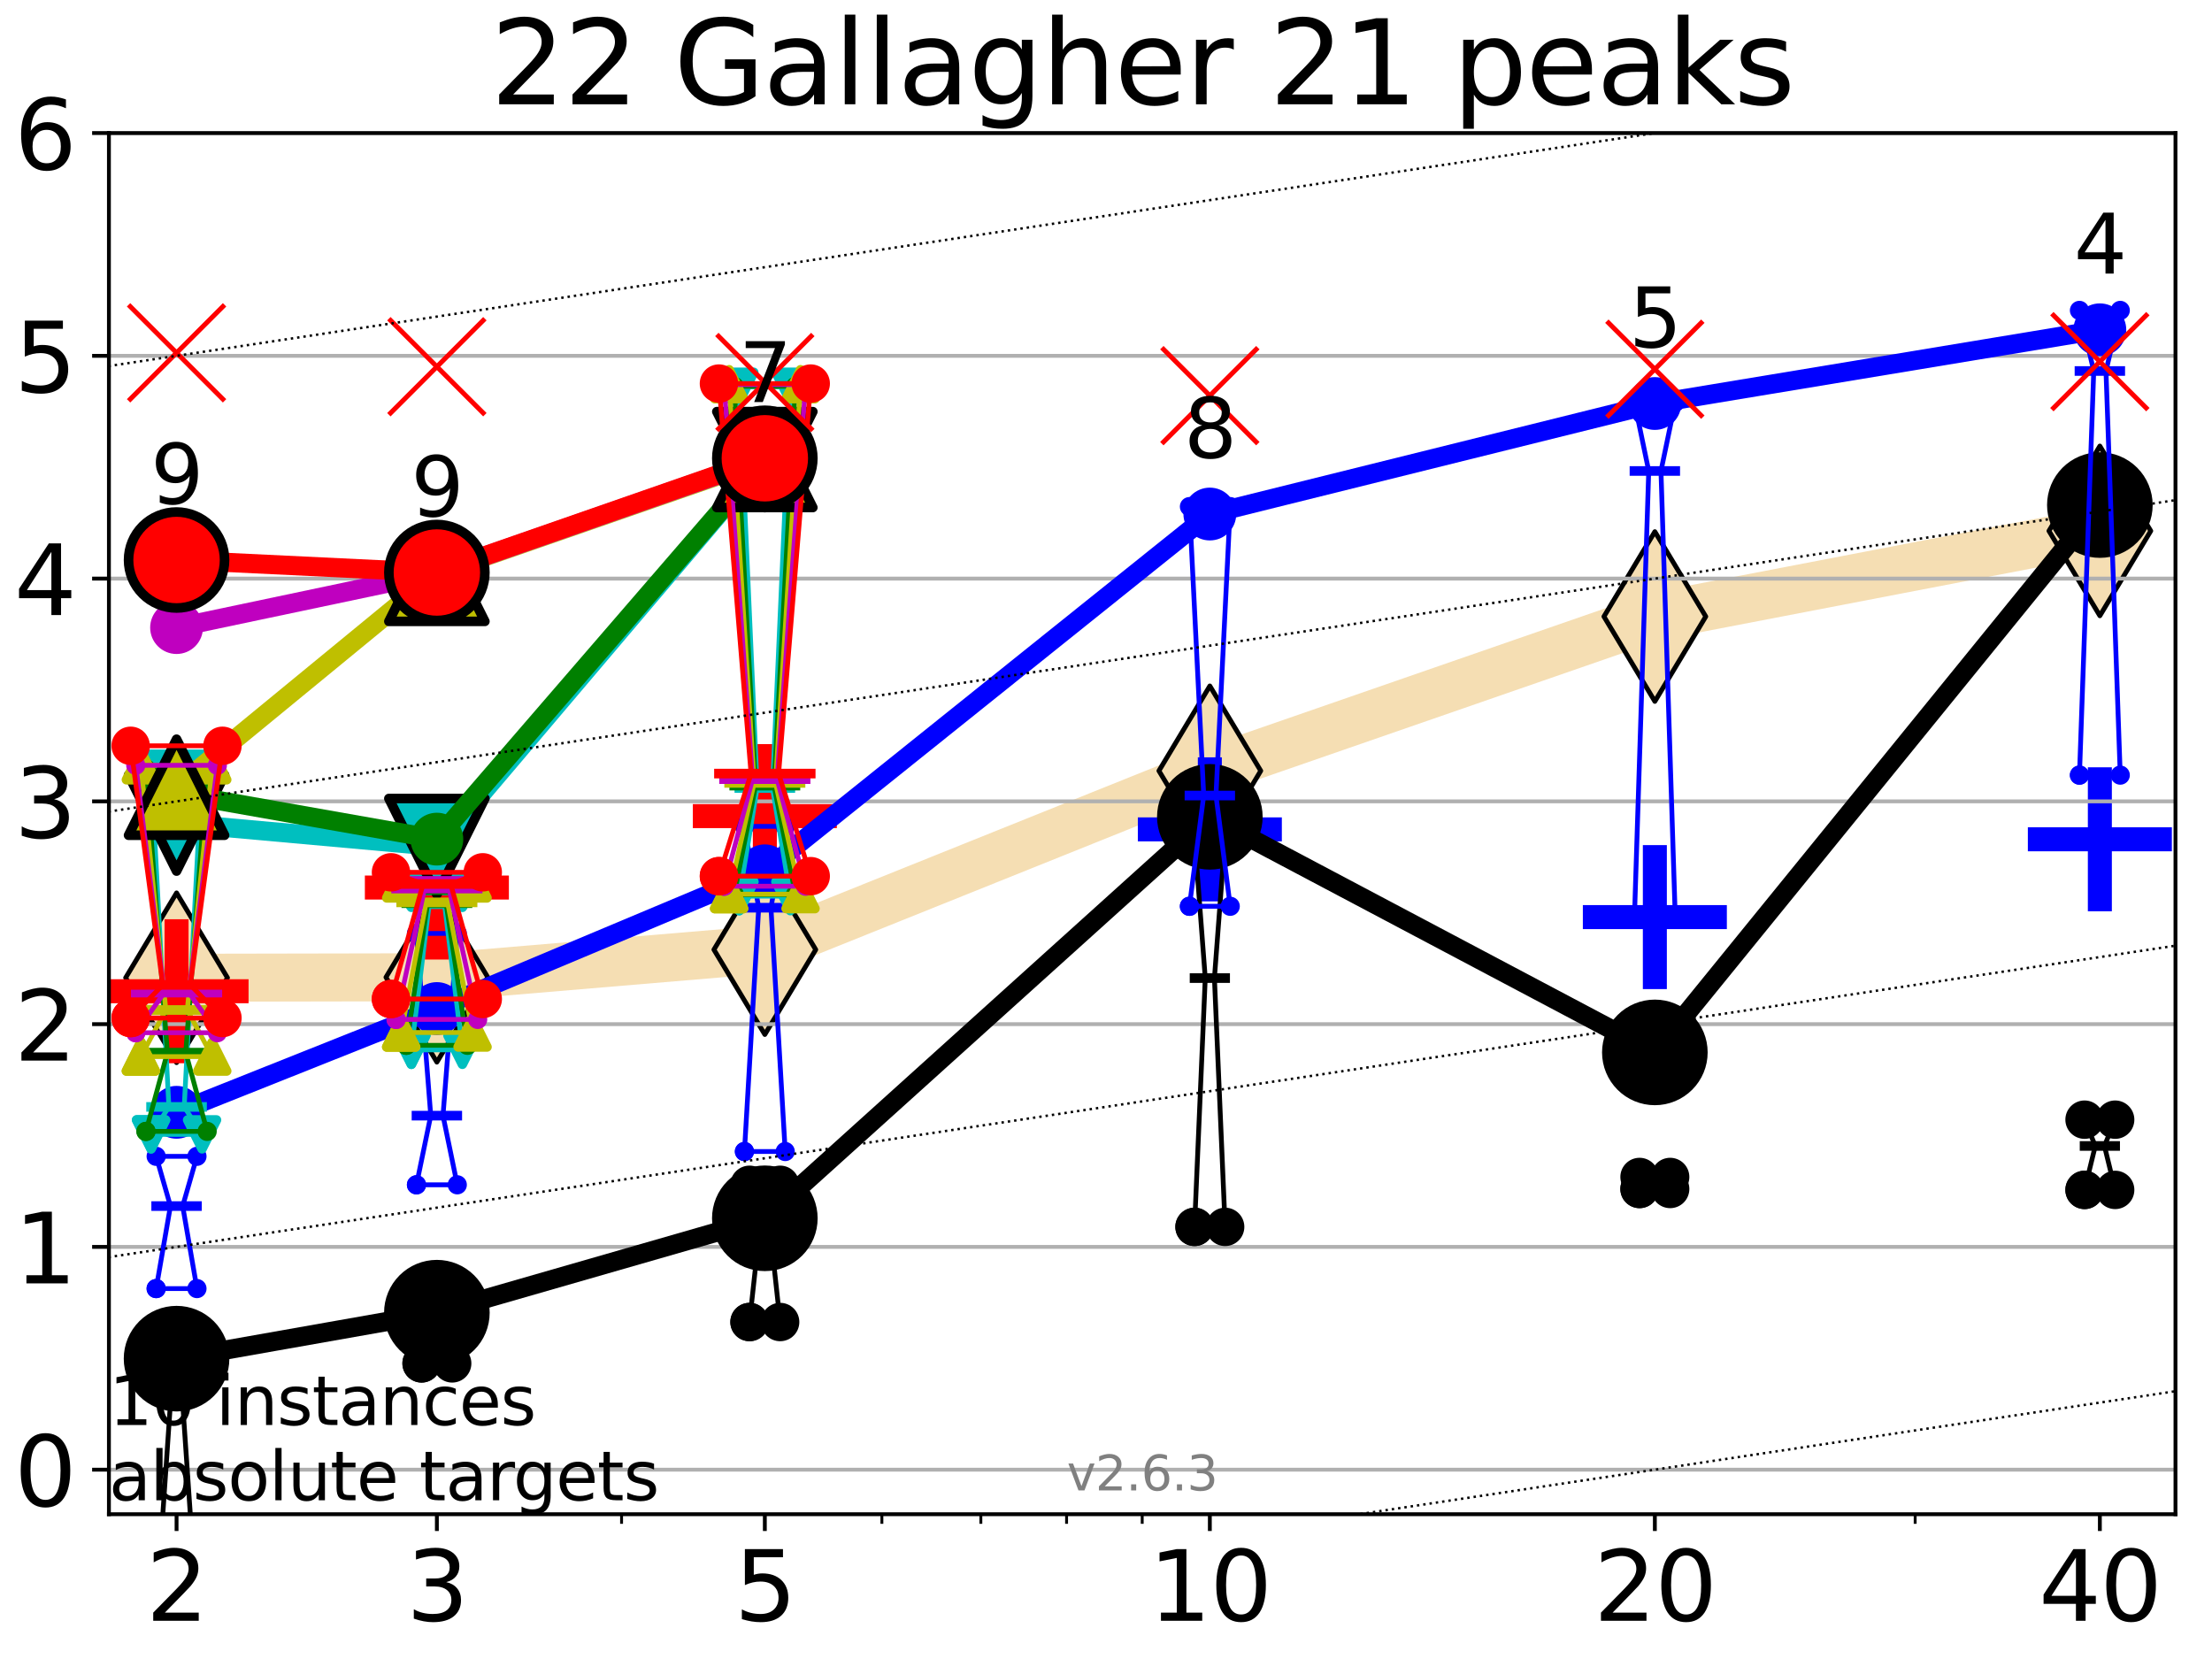 <?xml version="1.0" encoding="utf-8" standalone="no"?>
<!DOCTYPE svg PUBLIC "-//W3C//DTD SVG 1.1//EN"
  "http://www.w3.org/Graphics/SVG/1.1/DTD/svg11.dtd">
<svg xmlns:xlink="http://www.w3.org/1999/xlink" width="460.8pt" height="345.6pt" viewBox="0 0 460.8 345.6" xmlns="http://www.w3.org/2000/svg" version="1.1">
 <defs>
  <style type="text/css">*{stroke-linejoin: round; stroke-linecap: butt}</style>
 </defs>
 <g id="figure_1">
  <g id="patch_1">
   <path d="M 0 345.6 
L 460.8 345.6 
L 460.8 0 
L 0 0 
z
" style="fill: #ffffff"/>
  </g>
  <g id="axes_1">
   <g id="patch_2">
    <path d="M 22.69 315.44 
L 453.192 315.44 
L 453.192 27.72 
L 22.69 27.72 
z
" style="fill: #ffffff"/>
   </g>
   <g id="line2d_1">
    <path d="M 36.781 203.685 
L 91.009 203.582 
L 159.329 197.825 
L 252.032 160.576 
L 344.736 128.434 
L 437.439 110.598 
" clip-path="url(#p36aec1d943)" style="fill: none; stroke: #f5deb3; stroke-width: 10; stroke-linecap: square"/>
    <defs>
     <path id="mcc7d19ee90" d="M -0 17.678 
L 10.607 0 
L 0 -17.678 
L -10.607 -0 
z
" style="stroke: #000000; stroke-linejoin: miter"/>
    </defs>
    <g clip-path="url(#p36aec1d943)">
     <use xlink:href="#mcc7d19ee90" x="36.781" y="203.685" style="fill: #f5deb3; stroke: #000000; stroke-linejoin: miter"/>
     <use xlink:href="#mcc7d19ee90" x="91.009" y="203.582" style="fill: #f5deb3; stroke: #000000; stroke-linejoin: miter"/>
     <use xlink:href="#mcc7d19ee90" x="159.329" y="197.825" style="fill: #f5deb3; stroke: #000000; stroke-linejoin: miter"/>
     <use xlink:href="#mcc7d19ee90" x="252.032" y="160.576" style="fill: #f5deb3; stroke: #000000; stroke-linejoin: miter"/>
     <use xlink:href="#mcc7d19ee90" x="344.736" y="128.434" style="fill: #f5deb3; stroke: #000000; stroke-linejoin: miter"/>
     <use xlink:href="#mcc7d19ee90" x="437.439" y="110.598" style="fill: #f5deb3; stroke: #000000; stroke-linejoin: miter"/>
    </g>
   </g>
   <g id="line2d_2">
    <defs>
     <path id="m5a018cf1b8" d="M -15 0 
L 15 0 
M 0 15 
L 0 -15 
" style="stroke: #0000ff; stroke-width: 5"/>
    </defs>
    <g clip-path="url(#p36aec1d943)">
     <use xlink:href="#m5a018cf1b8" x="437.439" y="174.838" style="fill: #0000ff; stroke: #0000ff; stroke-width: 5"/>
    </g>
   </g>
   <g id="line2d_3">
    <g clip-path="url(#p36aec1d943)">
     <use xlink:href="#m5a018cf1b8" x="252.032" y="172.771" style="fill: #0000ff; stroke: #0000ff; stroke-width: 5"/>
    </g>
   </g>
   <g id="line2d_4">
    <g clip-path="url(#p36aec1d943)">
     <use xlink:href="#m5a018cf1b8" x="344.736" y="191.047" style="fill: #0000ff; stroke: #0000ff; stroke-width: 5"/>
    </g>
   </g>
   <g id="line2d_5">
    <defs>
     <path id="mea3c3b9881" d="M -15 0 
L 15 0 
M 0 15 
L 0 -15 
" style="stroke: #ff0000; stroke-width: 5"/>
    </defs>
    <g clip-path="url(#p36aec1d943)">
     <use xlink:href="#mea3c3b9881" x="159.329" y="170.007" style="fill: #ff0000; stroke: #ff0000; stroke-width: 5"/>
    </g>
   </g>
   <g id="line2d_6">
    <g clip-path="url(#p36aec1d943)">
     <use xlink:href="#mea3c3b9881" x="91.009" y="184.892" style="fill: #ff0000; stroke: #ff0000; stroke-width: 5"/>
    </g>
   </g>
   <g id="line2d_7">
    <g clip-path="url(#p36aec1d943)">
     <use xlink:href="#mea3c3b9881" x="36.781" y="206.493" style="fill: #ff0000; stroke: #ff0000; stroke-width: 5"/>
    </g>
   </g>
   <g id="matplotlib.axis_1">
    <g id="xtick_1">
     <g id="line2d_8">
      <defs>
       <path id="m3419081ab9" d="M 0 0 
L 0 3.5 
" style="stroke: #000000; stroke-width: 0.8"/>
      </defs>
      <g>
       <use xlink:href="#m3419081ab9" x="36.781" y="315.44" style="stroke: #000000; stroke-width: 0.8"/>
      </g>
     </g>
     <g id="text_1">
      <!-- 2 -->
      <g transform="translate(30.419 337.637)scale(0.2 -0.2)">
       <defs>
        <path id="DejaVuSans-32" d="M 1228 531 
L 3431 531 
L 3431 0 
L 469 0 
L 469 531 
Q 828 903 1448 1529 
Q 2069 2156 2228 2338 
Q 2531 2678 2651 2914 
Q 2772 3150 2772 3378 
Q 2772 3750 2511 3984 
Q 2250 4219 1831 4219 
Q 1534 4219 1204 4116 
Q 875 4013 500 3803 
L 500 4441 
Q 881 4594 1212 4672 
Q 1544 4750 1819 4750 
Q 2544 4750 2975 4387 
Q 3406 4025 3406 3419 
Q 3406 3131 3298 2873 
Q 3191 2616 2906 2266 
Q 2828 2175 2409 1742 
Q 1991 1309 1228 531 
z
" transform="scale(0.016)"/>
       </defs>
       <use xlink:href="#DejaVuSans-32"/>
      </g>
     </g>
    </g>
    <g id="xtick_2">
     <g id="line2d_9">
      <g>
       <use xlink:href="#m3419081ab9" x="91.009" y="315.44" style="stroke: #000000; stroke-width: 0.8"/>
      </g>
     </g>
     <g id="text_2">
      <!-- 3 -->
      <g transform="translate(84.647 337.637)scale(0.2 -0.2)">
       <defs>
        <path id="DejaVuSans-33" d="M 2597 2516 
Q 3050 2419 3304 2112 
Q 3559 1806 3559 1356 
Q 3559 666 3084 287 
Q 2609 -91 1734 -91 
Q 1441 -91 1130 -33 
Q 819 25 488 141 
L 488 750 
Q 750 597 1062 519 
Q 1375 441 1716 441 
Q 2309 441 2620 675 
Q 2931 909 2931 1356 
Q 2931 1769 2642 2001 
Q 2353 2234 1838 2234 
L 1294 2234 
L 1294 2753 
L 1863 2753 
Q 2328 2753 2575 2939 
Q 2822 3125 2822 3475 
Q 2822 3834 2567 4026 
Q 2313 4219 1838 4219 
Q 1578 4219 1281 4162 
Q 984 4106 628 3988 
L 628 4550 
Q 988 4650 1302 4700 
Q 1616 4750 1894 4750 
Q 2613 4750 3031 4423 
Q 3450 4097 3450 3541 
Q 3450 3153 3228 2886 
Q 3006 2619 2597 2516 
z
" transform="scale(0.016)"/>
       </defs>
       <use xlink:href="#DejaVuSans-33"/>
      </g>
     </g>
    </g>
    <g id="xtick_3">
     <g id="line2d_10">
      <g>
       <use xlink:href="#m3419081ab9" x="159.329" y="315.44" style="stroke: #000000; stroke-width: 0.8"/>
      </g>
     </g>
     <g id="text_3">
      <!-- 5 -->
      <g transform="translate(152.966 337.637)scale(0.2 -0.2)">
       <defs>
        <path id="DejaVuSans-35" d="M 691 4666 
L 3169 4666 
L 3169 4134 
L 1269 4134 
L 1269 2991 
Q 1406 3038 1543 3061 
Q 1681 3084 1819 3084 
Q 2600 3084 3056 2656 
Q 3513 2228 3513 1497 
Q 3513 744 3044 326 
Q 2575 -91 1722 -91 
Q 1428 -91 1123 -41 
Q 819 9 494 109 
L 494 744 
Q 775 591 1075 516 
Q 1375 441 1709 441 
Q 2250 441 2565 725 
Q 2881 1009 2881 1497 
Q 2881 1984 2565 2268 
Q 2250 2553 1709 2553 
Q 1456 2553 1204 2497 
Q 953 2441 691 2322 
L 691 4666 
z
" transform="scale(0.016)"/>
       </defs>
       <use xlink:href="#DejaVuSans-35"/>
      </g>
     </g>
    </g>
    <g id="xtick_4">
     <g id="line2d_11">
      <g>
       <use xlink:href="#m3419081ab9" x="252.032" y="315.44" style="stroke: #000000; stroke-width: 0.8"/>
      </g>
     </g>
     <g id="text_4">
      <!-- 10 -->
      <g transform="translate(239.307 337.637)scale(0.2 -0.2)">
       <defs>
        <path id="DejaVuSans-31" d="M 794 531 
L 1825 531 
L 1825 4091 
L 703 3866 
L 703 4441 
L 1819 4666 
L 2450 4666 
L 2450 531 
L 3481 531 
L 3481 0 
L 794 0 
L 794 531 
z
" transform="scale(0.016)"/>
        <path id="DejaVuSans-30" d="M 2034 4250 
Q 1547 4250 1301 3770 
Q 1056 3291 1056 2328 
Q 1056 1369 1301 889 
Q 1547 409 2034 409 
Q 2525 409 2770 889 
Q 3016 1369 3016 2328 
Q 3016 3291 2770 3770 
Q 2525 4250 2034 4250 
z
M 2034 4750 
Q 2819 4750 3233 4129 
Q 3647 3509 3647 2328 
Q 3647 1150 3233 529 
Q 2819 -91 2034 -91 
Q 1250 -91 836 529 
Q 422 1150 422 2328 
Q 422 3509 836 4129 
Q 1250 4750 2034 4750 
z
" transform="scale(0.016)"/>
       </defs>
       <use xlink:href="#DejaVuSans-31"/>
       <use xlink:href="#DejaVuSans-30" x="63.623"/>
      </g>
     </g>
    </g>
    <g id="xtick_5">
     <g id="line2d_12">
      <g>
       <use xlink:href="#m3419081ab9" x="344.736" y="315.44" style="stroke: #000000; stroke-width: 0.8"/>
      </g>
     </g>
     <g id="text_5">
      <!-- 20 -->
      <g transform="translate(332.011 337.637)scale(0.2 -0.2)">
       <use xlink:href="#DejaVuSans-32"/>
       <use xlink:href="#DejaVuSans-30" x="63.623"/>
      </g>
     </g>
    </g>
    <g id="xtick_6">
     <g id="line2d_13">
      <g>
       <use xlink:href="#m3419081ab9" x="437.439" y="315.44" style="stroke: #000000; stroke-width: 0.8"/>
      </g>
     </g>
     <g id="text_6">
      <!-- 40 -->
      <g transform="translate(424.714 337.637)scale(0.2 -0.2)">
       <defs>
        <path id="DejaVuSans-34" d="M 2419 4116 
L 825 1625 
L 2419 1625 
L 2419 4116 
z
M 2253 4666 
L 3047 4666 
L 3047 1625 
L 3713 1625 
L 3713 1100 
L 3047 1100 
L 3047 0 
L 2419 0 
L 2419 1100 
L 313 1100 
L 313 1709 
L 2253 4666 
z
" transform="scale(0.016)"/>
       </defs>
       <use xlink:href="#DejaVuSans-34"/>
       <use xlink:href="#DejaVuSans-30" x="63.623"/>
      </g>
     </g>
    </g>
    <g id="xtick_7">
     <g id="line2d_14">
      <defs>
       <path id="mc74c5a3052" d="M 0 0 
L 0 2 
" style="stroke: #000000; stroke-width: 0.6"/>
      </defs>
      <g>
       <use xlink:href="#mc74c5a3052" x="129.485" y="315.44" style="stroke: #000000; stroke-width: 0.6"/>
      </g>
     </g>
    </g>
    <g id="xtick_8">
     <g id="line2d_15">
      <g>
       <use xlink:href="#mc74c5a3052" x="183.713" y="315.44" style="stroke: #000000; stroke-width: 0.6"/>
      </g>
     </g>
    </g>
    <g id="xtick_9">
     <g id="line2d_16">
      <g>
       <use xlink:href="#mc74c5a3052" x="204.329" y="315.44" style="stroke: #000000; stroke-width: 0.6"/>
      </g>
     </g>
    </g>
    <g id="xtick_10">
     <g id="line2d_17">
      <g>
       <use xlink:href="#mc74c5a3052" x="222.188" y="315.44" style="stroke: #000000; stroke-width: 0.6"/>
      </g>
     </g>
    </g>
    <g id="xtick_11">
     <g id="line2d_18">
      <g>
       <use xlink:href="#mc74c5a3052" x="237.941" y="315.44" style="stroke: #000000; stroke-width: 0.6"/>
      </g>
     </g>
    </g>
    <g id="xtick_12">
     <g id="line2d_19">
      <g>
       <use xlink:href="#mc74c5a3052" x="398.964" y="315.44" style="stroke: #000000; stroke-width: 0.6"/>
      </g>
     </g>
    </g>
   </g>
   <g id="matplotlib.axis_2">
    <g id="ytick_1">
     <g id="line2d_20">
      <path d="M 22.69 306.159 
L 453.192 306.159 
" clip-path="url(#p36aec1d943)" style="fill: none; stroke: #b0b0b0; stroke-width: 0.8; stroke-linecap: square"/>
     </g>
     <g id="line2d_21">
      <defs>
       <path id="m9ee92dbe57" d="M 0 0 
L -3.5 0 
" style="stroke: #000000; stroke-width: 0.8"/>
      </defs>
      <g>
       <use xlink:href="#m9ee92dbe57" x="22.69" y="306.159" style="stroke: #000000; stroke-width: 0.8"/>
      </g>
     </g>
     <g id="text_7">
      <!-- 0 -->
      <g transform="translate(2.965 313.757)scale(0.2 -0.2)">
       <use xlink:href="#DejaVuSans-30"/>
      </g>
     </g>
    </g>
    <g id="ytick_2">
     <g id="line2d_22">
      <path d="M 22.69 259.752 
L 453.192 259.752 
" clip-path="url(#p36aec1d943)" style="fill: none; stroke: #b0b0b0; stroke-width: 0.8; stroke-linecap: square"/>
     </g>
     <g id="line2d_23">
      <g>
       <use xlink:href="#m9ee92dbe57" x="22.69" y="259.752" style="stroke: #000000; stroke-width: 0.8"/>
      </g>
     </g>
     <g id="text_8">
      <!-- 1 -->
      <g transform="translate(2.965 267.351)scale(0.2 -0.2)">
       <use xlink:href="#DejaVuSans-31"/>
      </g>
     </g>
    </g>
    <g id="ytick_3">
     <g id="line2d_24">
      <path d="M 22.69 213.346 
L 453.192 213.346 
" clip-path="url(#p36aec1d943)" style="fill: none; stroke: #b0b0b0; stroke-width: 0.8; stroke-linecap: square"/>
     </g>
     <g id="line2d_25">
      <g>
       <use xlink:href="#m9ee92dbe57" x="22.69" y="213.346" style="stroke: #000000; stroke-width: 0.8"/>
      </g>
     </g>
     <g id="text_9">
      <!-- 2 -->
      <g transform="translate(2.965 220.944)scale(0.2 -0.2)">
       <use xlink:href="#DejaVuSans-32"/>
      </g>
     </g>
    </g>
    <g id="ytick_4">
     <g id="line2d_26">
      <path d="M 22.69 166.939 
L 453.192 166.939 
" clip-path="url(#p36aec1d943)" style="fill: none; stroke: #b0b0b0; stroke-width: 0.8; stroke-linecap: square"/>
     </g>
     <g id="line2d_27">
      <g>
       <use xlink:href="#m9ee92dbe57" x="22.69" y="166.939" style="stroke: #000000; stroke-width: 0.8"/>
      </g>
     </g>
     <g id="text_10">
      <!-- 3 -->
      <g transform="translate(2.965 174.538)scale(0.2 -0.2)">
       <use xlink:href="#DejaVuSans-33"/>
      </g>
     </g>
    </g>
    <g id="ytick_5">
     <g id="line2d_28">
      <path d="M 22.69 120.533 
L 453.192 120.533 
" clip-path="url(#p36aec1d943)" style="fill: none; stroke: #b0b0b0; stroke-width: 0.8; stroke-linecap: square"/>
     </g>
     <g id="line2d_29">
      <g>
       <use xlink:href="#m9ee92dbe57" x="22.69" y="120.533" style="stroke: #000000; stroke-width: 0.8"/>
      </g>
     </g>
     <g id="text_11">
      <!-- 4 -->
      <g transform="translate(2.965 128.131)scale(0.2 -0.2)">
       <use xlink:href="#DejaVuSans-34"/>
      </g>
     </g>
    </g>
    <g id="ytick_6">
     <g id="line2d_30">
      <path d="M 22.69 74.126 
L 453.192 74.126 
" clip-path="url(#p36aec1d943)" style="fill: none; stroke: #b0b0b0; stroke-width: 0.8; stroke-linecap: square"/>
     </g>
     <g id="line2d_31">
      <g>
       <use xlink:href="#m9ee92dbe57" x="22.69" y="74.126" style="stroke: #000000; stroke-width: 0.8"/>
      </g>
     </g>
     <g id="text_12">
      <!-- 5 -->
      <g transform="translate(2.965 81.725)scale(0.2 -0.2)">
       <use xlink:href="#DejaVuSans-35"/>
      </g>
     </g>
    </g>
    <g id="ytick_7">
     <g id="line2d_32">
      <path d="M 22.69 27.72 
L 453.192 27.72 
" clip-path="url(#p36aec1d943)" style="fill: none; stroke: #b0b0b0; stroke-width: 0.8; stroke-linecap: square"/>
     </g>
     <g id="line2d_33">
      <g>
       <use xlink:href="#m9ee92dbe57" x="22.69" y="27.72" style="stroke: #000000; stroke-width: 0.8"/>
      </g>
     </g>
     <g id="text_13">
      <!-- 6 -->
      <g transform="translate(2.965 35.318)scale(0.2 -0.2)">
       <defs>
        <path id="DejaVuSans-36" d="M 2113 2584 
Q 1688 2584 1439 2293 
Q 1191 2003 1191 1497 
Q 1191 994 1439 701 
Q 1688 409 2113 409 
Q 2538 409 2786 701 
Q 3034 994 3034 1497 
Q 3034 2003 2786 2293 
Q 2538 2584 2113 2584 
z
M 3366 4563 
L 3366 3988 
Q 3128 4100 2886 4159 
Q 2644 4219 2406 4219 
Q 1781 4219 1451 3797 
Q 1122 3375 1075 2522 
Q 1259 2794 1537 2939 
Q 1816 3084 2150 3084 
Q 2853 3084 3261 2657 
Q 3669 2231 3669 1497 
Q 3669 778 3244 343 
Q 2819 -91 2113 -91 
Q 1303 -91 875 529 
Q 447 1150 447 2328 
Q 447 3434 972 4092 
Q 1497 4750 2381 4750 
Q 2619 4750 2861 4703 
Q 3103 4656 3366 4563 
z
" transform="scale(0.016)"/>
       </defs>
       <use xlink:href="#DejaVuSans-36"/>
      </g>
     </g>
    </g>
   </g>
   <g id="line2d_34">
    <path d="M 33.594 320.128 
L 35.825 287.692 
L 33.594 278.219 
L 39.968 278.219 
L 37.737 287.692 
L 39.968 320.128 
L 33.594 320.128 
" clip-path="url(#p36aec1d943)" style="fill: none; stroke: #000000; stroke-linecap: square"/>
   </g>
   <g id="line2d_35">
    <path d="M 33.594 320.128 
L 39.968 320.128 
L 39.968 278.219 
L 33.594 278.219 
L 33.594 320.128 
" clip-path="url(#p36aec1d943)" style="fill: none"/>
    <defs>
     <path id="m21dbd18ad7" d="M 0 3 
C 0.796 3 1.559 2.684 2.121 2.121 
C 2.684 1.559 3 0.796 3 0 
C 3 -0.796 2.684 -1.559 2.121 -2.121 
C 1.559 -2.684 0.796 -3 0 -3 
C -0.796 -3 -1.559 -2.684 -2.121 -2.121 
C -2.684 -1.559 -3 -0.796 -3 0 
C -3 0.796 -2.684 1.559 -2.121 2.121 
C -1.559 2.684 -0.796 3 0 3 
z
" style="stroke: #000000; stroke-width: 2"/>
    </defs>
    <g clip-path="url(#p36aec1d943)">
     <use xlink:href="#m21dbd18ad7" x="33.594" y="320.128" style="stroke: #000000; stroke-width: 2"/>
     <use xlink:href="#m21dbd18ad7" x="39.968" y="320.128" style="stroke: #000000; stroke-width: 2"/>
     <use xlink:href="#m21dbd18ad7" x="39.968" y="278.219" style="stroke: #000000; stroke-width: 2"/>
     <use xlink:href="#m21dbd18ad7" x="33.594" y="278.219" style="stroke: #000000; stroke-width: 2"/>
     <use xlink:href="#m21dbd18ad7" x="33.594" y="320.128" style="stroke: #000000; stroke-width: 2"/>
    </g>
   </g>
   <g id="line2d_36">
    <path d="M 33.594 287.692 
L 39.968 287.692 
" clip-path="url(#p36aec1d943)" style="fill: none; stroke: #000000; stroke-width: 2; stroke-linecap: square"/>
   </g>
   <g id="line2d_37">
    <path d="M 87.823 284.017 
L 90.053 279.077 
L 87.823 270.047 
L 94.196 270.047 
L 91.965 279.077 
L 94.196 284.017 
L 87.823 284.017 
" clip-path="url(#p36aec1d943)" style="fill: none; stroke: #000000; stroke-linecap: square"/>
   </g>
   <g id="line2d_38">
    <path d="M 87.823 284.017 
L 94.196 284.017 
L 94.196 270.047 
L 87.823 270.047 
L 87.823 284.017 
" clip-path="url(#p36aec1d943)" style="fill: none"/>
    <g clip-path="url(#p36aec1d943)">
     <use xlink:href="#m21dbd18ad7" x="87.823" y="284.017" style="stroke: #000000; stroke-width: 2"/>
     <use xlink:href="#m21dbd18ad7" x="94.196" y="284.017" style="stroke: #000000; stroke-width: 2"/>
     <use xlink:href="#m21dbd18ad7" x="94.196" y="270.047" style="stroke: #000000; stroke-width: 2"/>
     <use xlink:href="#m21dbd18ad7" x="87.823" y="270.047" style="stroke: #000000; stroke-width: 2"/>
     <use xlink:href="#m21dbd18ad7" x="87.823" y="284.017" style="stroke: #000000; stroke-width: 2"/>
    </g>
   </g>
   <g id="line2d_39">
    <path d="M 87.823 279.077 
L 94.196 279.077 
" clip-path="url(#p36aec1d943)" style="fill: none; stroke: #000000; stroke-width: 2; stroke-linecap: square"/>
   </g>
   <g id="line2d_40">
    <path d="M 156.142 275.402 
L 158.373 254.935 
L 156.142 246.816 
L 162.515 246.816 
L 160.285 254.935 
L 162.515 275.402 
L 156.142 275.402 
" clip-path="url(#p36aec1d943)" style="fill: none; stroke: #000000; stroke-linecap: square"/>
   </g>
   <g id="line2d_41">
    <path d="M 156.142 275.402 
L 162.515 275.402 
L 162.515 246.816 
L 156.142 246.816 
L 156.142 275.402 
" clip-path="url(#p36aec1d943)" style="fill: none"/>
    <g clip-path="url(#p36aec1d943)">
     <use xlink:href="#m21dbd18ad7" x="156.142" y="275.402" style="stroke: #000000; stroke-width: 2"/>
     <use xlink:href="#m21dbd18ad7" x="162.515" y="275.402" style="stroke: #000000; stroke-width: 2"/>
     <use xlink:href="#m21dbd18ad7" x="162.515" y="246.816" style="stroke: #000000; stroke-width: 2"/>
     <use xlink:href="#m21dbd18ad7" x="156.142" y="246.816" style="stroke: #000000; stroke-width: 2"/>
     <use xlink:href="#m21dbd18ad7" x="156.142" y="275.402" style="stroke: #000000; stroke-width: 2"/>
    </g>
   </g>
   <g id="line2d_42">
    <path d="M 156.142 254.935 
L 162.515 254.935 
" clip-path="url(#p36aec1d943)" style="fill: none; stroke: #000000; stroke-width: 2; stroke-linecap: square"/>
   </g>
   <g id="line2d_43">
    <path d="M 248.845 255.58 
L 251.076 203.754 
L 248.845 174.301 
L 255.219 174.301 
L 252.988 203.754 
L 255.219 255.58 
L 248.845 255.58 
" clip-path="url(#p36aec1d943)" style="fill: none; stroke: #000000; stroke-linecap: square"/>
   </g>
   <g id="line2d_44">
    <path d="M 248.845 255.58 
L 255.219 255.58 
L 255.219 174.301 
L 248.845 174.301 
L 248.845 255.58 
" clip-path="url(#p36aec1d943)" style="fill: none"/>
    <g clip-path="url(#p36aec1d943)">
     <use xlink:href="#m21dbd18ad7" x="248.845" y="255.58" style="stroke: #000000; stroke-width: 2"/>
     <use xlink:href="#m21dbd18ad7" x="255.219" y="255.58" style="stroke: #000000; stroke-width: 2"/>
     <use xlink:href="#m21dbd18ad7" x="255.219" y="174.301" style="stroke: #000000; stroke-width: 2"/>
     <use xlink:href="#m21dbd18ad7" x="248.845" y="174.301" style="stroke: #000000; stroke-width: 2"/>
     <use xlink:href="#m21dbd18ad7" x="248.845" y="255.58" style="stroke: #000000; stroke-width: 2"/>
    </g>
   </g>
   <g id="line2d_45">
    <path d="M 248.845 203.754 
L 255.219 203.754 
" clip-path="url(#p36aec1d943)" style="fill: none; stroke: #000000; stroke-width: 2; stroke-linecap: square"/>
   </g>
   <g id="line2d_46">
    <path d="M 341.549 247.683 
L 343.78 246.896 
L 341.549 245.187 
L 347.923 245.187 
L 345.692 246.896 
L 347.923 247.683 
L 341.549 247.683 
" clip-path="url(#p36aec1d943)" style="fill: none; stroke: #000000; stroke-linecap: square"/>
   </g>
   <g id="line2d_47">
    <path d="M 341.549 247.683 
L 347.923 247.683 
L 347.923 245.187 
L 341.549 245.187 
L 341.549 247.683 
" clip-path="url(#p36aec1d943)" style="fill: none"/>
    <g clip-path="url(#p36aec1d943)">
     <use xlink:href="#m21dbd18ad7" x="341.549" y="247.683" style="stroke: #000000; stroke-width: 2"/>
     <use xlink:href="#m21dbd18ad7" x="347.923" y="247.683" style="stroke: #000000; stroke-width: 2"/>
     <use xlink:href="#m21dbd18ad7" x="347.923" y="245.187" style="stroke: #000000; stroke-width: 2"/>
     <use xlink:href="#m21dbd18ad7" x="341.549" y="245.187" style="stroke: #000000; stroke-width: 2"/>
     <use xlink:href="#m21dbd18ad7" x="341.549" y="247.683" style="stroke: #000000; stroke-width: 2"/>
    </g>
   </g>
   <g id="line2d_48">
    <path d="M 341.549 246.896 
L 347.923 246.896 
" clip-path="url(#p36aec1d943)" style="fill: none; stroke: #000000; stroke-width: 2; stroke-linecap: square"/>
   </g>
   <g id="line2d_49">
    <path d="M 434.253 247.878 
L 436.483 238.724 
L 434.253 233.248 
L 440.626 233.248 
L 438.395 238.724 
L 440.626 247.878 
L 434.253 247.878 
" clip-path="url(#p36aec1d943)" style="fill: none; stroke: #000000; stroke-linecap: square"/>
   </g>
   <g id="line2d_50">
    <path d="M 434.253 247.878 
L 440.626 247.878 
L 440.626 233.248 
L 434.253 233.248 
L 434.253 247.878 
" clip-path="url(#p36aec1d943)" style="fill: none"/>
    <g clip-path="url(#p36aec1d943)">
     <use xlink:href="#m21dbd18ad7" x="434.253" y="247.878" style="stroke: #000000; stroke-width: 2"/>
     <use xlink:href="#m21dbd18ad7" x="440.626" y="247.878" style="stroke: #000000; stroke-width: 2"/>
     <use xlink:href="#m21dbd18ad7" x="440.626" y="233.248" style="stroke: #000000; stroke-width: 2"/>
     <use xlink:href="#m21dbd18ad7" x="434.253" y="233.248" style="stroke: #000000; stroke-width: 2"/>
     <use xlink:href="#m21dbd18ad7" x="434.253" y="247.878" style="stroke: #000000; stroke-width: 2"/>
    </g>
   </g>
   <g id="line2d_51">
    <path d="M 434.253 238.724 
L 440.626 238.724 
" clip-path="url(#p36aec1d943)" style="fill: none; stroke: #000000; stroke-width: 2; stroke-linecap: square"/>
   </g>
   <g id="line2d_52">
    <path d="M 36.781 283.034 
L 91.009 273.455 
" clip-path="url(#p36aec1d943)" style="fill: none; stroke: #000000; stroke-width: 4; stroke-linecap: square"/>
   </g>
   <g id="line2d_53">
    <path d="M 91.009 273.455 
L 159.329 253.794 
" clip-path="url(#p36aec1d943)" style="fill: none; stroke: #000000; stroke-width: 4; stroke-linecap: square"/>
   </g>
   <g id="line2d_54">
    <path d="M 159.329 253.794 
L 252.032 170.159 
" clip-path="url(#p36aec1d943)" style="fill: none; stroke: #000000; stroke-width: 4; stroke-linecap: square"/>
   </g>
   <g id="line2d_55">
    <path d="M 252.032 170.159 
L 344.736 219.234 
" clip-path="url(#p36aec1d943)" style="fill: none; stroke: #000000; stroke-width: 4; stroke-linecap: square"/>
   </g>
   <g id="line2d_56">
    <path d="M 344.736 219.234 
L 437.439 105.213 
" clip-path="url(#p36aec1d943)" style="fill: none; stroke: #000000; stroke-width: 4; stroke-linecap: square"/>
   </g>
   <g id="line2d_57">
    <path d="M 36.781 283.034 
L 91.009 273.455 
L 159.329 253.794 
L 252.032 170.159 
L 344.736 219.234 
L 437.439 105.213 
" clip-path="url(#p36aec1d943)" style="fill: none"/>
    <defs>
     <path id="m97d1d1088f" d="M 0 10 
C 2.652 10 5.196 8.946 7.071 7.071 
C 8.946 5.196 10 2.652 10 0 
C 10 -2.652 8.946 -5.196 7.071 -7.071 
C 5.196 -8.946 2.652 -10 0 -10 
C -2.652 -10 -5.196 -8.946 -7.071 -7.071 
C -8.946 -5.196 -10 -2.652 -10 0 
C -10 2.652 -8.946 5.196 -7.071 7.071 
C -5.196 8.946 -2.652 10 0 10 
z
" style="stroke: #000000; stroke-width: 2"/>
    </defs>
    <g clip-path="url(#p36aec1d943)">
     <use xlink:href="#m97d1d1088f" x="36.781" y="283.034" style="stroke: #000000; stroke-width: 2"/>
     <use xlink:href="#m97d1d1088f" x="91.009" y="273.455" style="stroke: #000000; stroke-width: 2"/>
     <use xlink:href="#m97d1d1088f" x="159.329" y="253.794" style="stroke: #000000; stroke-width: 2"/>
     <use xlink:href="#m97d1d1088f" x="252.032" y="170.159" style="stroke: #000000; stroke-width: 2"/>
     <use xlink:href="#m97d1d1088f" x="344.736" y="219.234" style="stroke: #000000; stroke-width: 2"/>
     <use xlink:href="#m97d1d1088f" x="437.439" y="105.213" style="stroke: #000000; stroke-width: 2"/>
    </g>
   </g>
   <g id="line2d_58">
    <path d="M 32.532 268.434 
L 35.507 251.247 
L 32.532 240.886 
L 41.03 240.886 
L 38.056 251.247 
L 41.03 268.434 
L 32.532 268.434 
" clip-path="url(#p36aec1d943)" style="fill: none; stroke: #0000ff; stroke-linecap: square"/>
   </g>
   <g id="line2d_59">
    <path d="M 32.532 268.434 
L 41.03 268.434 
L 41.03 240.886 
L 32.532 240.886 
L 32.532 268.434 
" clip-path="url(#p36aec1d943)" style="fill: none"/>
    <defs>
     <path id="m9bd56ce608" d="M 0 1.5 
C 0.398 1.5 0.779 1.342 1.061 1.061 
C 1.342 0.779 1.5 0.398 1.5 0 
C 1.5 -0.398 1.342 -0.779 1.061 -1.061 
C 0.779 -1.342 0.398 -1.5 0 -1.5 
C -0.398 -1.5 -0.779 -1.342 -1.061 -1.061 
C -1.342 -0.779 -1.5 -0.398 -1.5 0 
C -1.5 0.398 -1.342 0.779 -1.061 1.061 
C -0.779 1.342 -0.398 1.5 0 1.5 
z
" style="stroke: #0000ff"/>
    </defs>
    <g clip-path="url(#p36aec1d943)">
     <use xlink:href="#m9bd56ce608" x="32.532" y="268.434" style="fill: #0000ff; stroke: #0000ff"/>
     <use xlink:href="#m9bd56ce608" x="41.03" y="268.434" style="fill: #0000ff; stroke: #0000ff"/>
     <use xlink:href="#m9bd56ce608" x="41.03" y="240.886" style="fill: #0000ff; stroke: #0000ff"/>
     <use xlink:href="#m9bd56ce608" x="32.532" y="240.886" style="fill: #0000ff; stroke: #0000ff"/>
     <use xlink:href="#m9bd56ce608" x="32.532" y="268.434" style="fill: #0000ff; stroke: #0000ff"/>
    </g>
   </g>
   <g id="line2d_60">
    <path d="M 32.532 251.247 
L 41.03 251.247 
" clip-path="url(#p36aec1d943)" style="fill: none; stroke: #0000ff; stroke-width: 2; stroke-linecap: square"/>
   </g>
   <g id="line2d_61">
    <path d="M 86.76 246.816 
L 89.735 232.409 
L 86.76 194.453 
L 95.258 194.453 
L 92.284 232.409 
L 95.258 246.816 
L 86.76 246.816 
" clip-path="url(#p36aec1d943)" style="fill: none; stroke: #0000ff; stroke-linecap: square"/>
   </g>
   <g id="line2d_62">
    <path d="M 86.76 246.816 
L 95.258 246.816 
L 95.258 194.453 
L 86.76 194.453 
L 86.76 246.816 
" clip-path="url(#p36aec1d943)" style="fill: none"/>
    <g clip-path="url(#p36aec1d943)">
     <use xlink:href="#m9bd56ce608" x="86.76" y="246.816" style="fill: #0000ff; stroke: #0000ff"/>
     <use xlink:href="#m9bd56ce608" x="95.258" y="246.816" style="fill: #0000ff; stroke: #0000ff"/>
     <use xlink:href="#m9bd56ce608" x="95.258" y="194.453" style="fill: #0000ff; stroke: #0000ff"/>
     <use xlink:href="#m9bd56ce608" x="86.76" y="194.453" style="fill: #0000ff; stroke: #0000ff"/>
     <use xlink:href="#m9bd56ce608" x="86.76" y="246.816" style="fill: #0000ff; stroke: #0000ff"/>
    </g>
   </g>
   <g id="line2d_63">
    <path d="M 86.76 232.409 
L 95.258 232.409 
" clip-path="url(#p36aec1d943)" style="fill: none; stroke: #0000ff; stroke-width: 2; stroke-linecap: square"/>
   </g>
   <g id="line2d_64">
    <path d="M 155.08 239.884 
L 158.054 189.095 
L 155.08 172.149 
L 163.578 172.149 
L 160.603 189.095 
L 163.578 239.884 
L 155.08 239.884 
" clip-path="url(#p36aec1d943)" style="fill: none; stroke: #0000ff; stroke-linecap: square"/>
   </g>
   <g id="line2d_65">
    <path d="M 155.08 239.884 
L 163.578 239.884 
L 163.578 172.149 
L 155.08 172.149 
L 155.08 239.884 
" clip-path="url(#p36aec1d943)" style="fill: none"/>
    <g clip-path="url(#p36aec1d943)">
     <use xlink:href="#m9bd56ce608" x="155.08" y="239.884" style="fill: #0000ff; stroke: #0000ff"/>
     <use xlink:href="#m9bd56ce608" x="163.578" y="239.884" style="fill: #0000ff; stroke: #0000ff"/>
     <use xlink:href="#m9bd56ce608" x="163.578" y="172.149" style="fill: #0000ff; stroke: #0000ff"/>
     <use xlink:href="#m9bd56ce608" x="155.08" y="172.149" style="fill: #0000ff; stroke: #0000ff"/>
     <use xlink:href="#m9bd56ce608" x="155.08" y="239.884" style="fill: #0000ff; stroke: #0000ff"/>
    </g>
   </g>
   <g id="line2d_66">
    <path d="M 155.08 189.095 
L 163.578 189.095 
" clip-path="url(#p36aec1d943)" style="fill: none; stroke: #0000ff; stroke-width: 2; stroke-linecap: square"/>
   </g>
   <g id="line2d_67">
    <path d="M 247.783 188.795 
L 250.758 165.717 
L 247.783 105.535 
L 256.281 105.535 
L 253.307 165.717 
L 256.281 188.795 
L 247.783 188.795 
" clip-path="url(#p36aec1d943)" style="fill: none; stroke: #0000ff; stroke-linecap: square"/>
   </g>
   <g id="line2d_68">
    <path d="M 247.783 188.795 
L 256.281 188.795 
L 256.281 105.535 
L 247.783 105.535 
L 247.783 188.795 
" clip-path="url(#p36aec1d943)" style="fill: none"/>
    <g clip-path="url(#p36aec1d943)">
     <use xlink:href="#m9bd56ce608" x="247.783" y="188.795" style="fill: #0000ff; stroke: #0000ff"/>
     <use xlink:href="#m9bd56ce608" x="256.281" y="188.795" style="fill: #0000ff; stroke: #0000ff"/>
     <use xlink:href="#m9bd56ce608" x="256.281" y="105.535" style="fill: #0000ff; stroke: #0000ff"/>
     <use xlink:href="#m9bd56ce608" x="247.783" y="105.535" style="fill: #0000ff; stroke: #0000ff"/>
     <use xlink:href="#m9bd56ce608" x="247.783" y="188.795" style="fill: #0000ff; stroke: #0000ff"/>
    </g>
   </g>
   <g id="line2d_69">
    <path d="M 247.783 165.717 
L 256.281 165.717 
" clip-path="url(#p36aec1d943)" style="fill: none; stroke: #0000ff; stroke-width: 2; stroke-linecap: square"/>
   </g>
   <g id="line2d_70">
    <path d="M 340.487 191.047 
L 343.461 98.111 
L 340.487 83.816 
L 348.985 83.816 
L 346.01 98.111 
L 348.985 191.047 
L 340.487 191.047 
" clip-path="url(#p36aec1d943)" style="fill: none; stroke: #0000ff; stroke-linecap: square"/>
   </g>
   <g id="line2d_71">
    <path d="M 340.487 191.047 
L 348.985 191.047 
L 348.985 83.816 
L 340.487 83.816 
L 340.487 191.047 
" clip-path="url(#p36aec1d943)" style="fill: none"/>
    <g clip-path="url(#p36aec1d943)">
     <use xlink:href="#m9bd56ce608" x="340.487" y="191.047" style="fill: #0000ff; stroke: #0000ff"/>
     <use xlink:href="#m9bd56ce608" x="348.985" y="191.047" style="fill: #0000ff; stroke: #0000ff"/>
     <use xlink:href="#m9bd56ce608" x="348.985" y="83.816" style="fill: #0000ff; stroke: #0000ff"/>
     <use xlink:href="#m9bd56ce608" x="340.487" y="83.816" style="fill: #0000ff; stroke: #0000ff"/>
     <use xlink:href="#m9bd56ce608" x="340.487" y="191.047" style="fill: #0000ff; stroke: #0000ff"/>
    </g>
   </g>
   <g id="line2d_72">
    <path d="M 340.487 98.111 
L 348.985 98.111 
" clip-path="url(#p36aec1d943)" style="fill: none; stroke: #0000ff; stroke-width: 2; stroke-linecap: square"/>
   </g>
   <g id="line2d_73">
    <path d="M 433.19 161.473 
L 436.165 77.283 
L 433.19 64.663 
L 441.688 64.663 
L 438.714 77.283 
L 441.688 161.473 
L 433.19 161.473 
" clip-path="url(#p36aec1d943)" style="fill: none; stroke: #0000ff; stroke-linecap: square"/>
   </g>
   <g id="line2d_74">
    <path d="M 433.19 161.473 
L 441.688 161.473 
L 441.688 64.663 
L 433.19 64.663 
L 433.19 161.473 
" clip-path="url(#p36aec1d943)" style="fill: none"/>
    <g clip-path="url(#p36aec1d943)">
     <use xlink:href="#m9bd56ce608" x="433.19" y="161.473" style="fill: #0000ff; stroke: #0000ff"/>
     <use xlink:href="#m9bd56ce608" x="441.688" y="161.473" style="fill: #0000ff; stroke: #0000ff"/>
     <use xlink:href="#m9bd56ce608" x="441.688" y="64.663" style="fill: #0000ff; stroke: #0000ff"/>
     <use xlink:href="#m9bd56ce608" x="433.19" y="64.663" style="fill: #0000ff; stroke: #0000ff"/>
     <use xlink:href="#m9bd56ce608" x="433.19" y="161.473" style="fill: #0000ff; stroke: #0000ff"/>
    </g>
   </g>
   <g id="line2d_75">
    <path d="M 433.19 77.283 
L 441.688 77.283 
" clip-path="url(#p36aec1d943)" style="fill: none; stroke: #0000ff; stroke-width: 2; stroke-linecap: square"/>
   </g>
   <g id="line2d_76">
    <path d="M 36.781 231.712 
L 91.009 210.096 
" clip-path="url(#p36aec1d943)" style="fill: none; stroke: #0000ff; stroke-width: 4; stroke-linecap: square"/>
   </g>
   <g id="line2d_77">
    <path d="M 91.009 210.096 
L 159.329 181.404 
" clip-path="url(#p36aec1d943)" style="fill: none; stroke: #0000ff; stroke-width: 4; stroke-linecap: square"/>
   </g>
   <g id="line2d_78">
    <path d="M 159.329 181.404 
L 252.032 107.083 
" clip-path="url(#p36aec1d943)" style="fill: none; stroke: #0000ff; stroke-width: 4; stroke-linecap: square"/>
   </g>
   <g id="line2d_79">
    <path d="M 252.032 107.083 
L 344.736 84.058 
" clip-path="url(#p36aec1d943)" style="fill: none; stroke: #0000ff; stroke-width: 4; stroke-linecap: square"/>
   </g>
   <g id="line2d_80">
    <path d="M 344.736 84.058 
L 437.439 68.702 
" clip-path="url(#p36aec1d943)" style="fill: none; stroke: #0000ff; stroke-width: 4; stroke-linecap: square"/>
   </g>
   <g id="line2d_81">
    <path d="M 36.781 231.712 
L 91.009 210.096 
L 159.329 181.404 
L 252.032 107.083 
L 344.736 84.058 
L 437.439 68.702 
" clip-path="url(#p36aec1d943)" style="fill: none"/>
    <defs>
     <path id="m4a555161ba" d="M 0 5 
C 1.326 5 2.598 4.473 3.536 3.536 
C 4.473 2.598 5 1.326 5 0 
C 5 -1.326 4.473 -2.598 3.536 -3.536 
C 2.598 -4.473 1.326 -5 0 -5 
C -1.326 -5 -2.598 -4.473 -3.536 -3.536 
C -4.473 -2.598 -5 -1.326 -5 0 
C -5 1.326 -4.473 2.598 -3.536 3.536 
C -2.598 4.473 -1.326 5 0 5 
z
" style="stroke: #0000ff"/>
    </defs>
    <g clip-path="url(#p36aec1d943)">
     <use xlink:href="#m4a555161ba" x="36.781" y="231.712" style="fill: #0000ff; stroke: #0000ff"/>
     <use xlink:href="#m4a555161ba" x="91.009" y="210.096" style="fill: #0000ff; stroke: #0000ff"/>
     <use xlink:href="#m4a555161ba" x="159.329" y="181.404" style="fill: #0000ff; stroke: #0000ff"/>
     <use xlink:href="#m4a555161ba" x="252.032" y="107.083" style="fill: #0000ff; stroke: #0000ff"/>
     <use xlink:href="#m4a555161ba" x="344.736" y="84.058" style="fill: #0000ff; stroke: #0000ff"/>
     <use xlink:href="#m4a555161ba" x="437.439" y="68.702" style="fill: #0000ff; stroke: #0000ff"/>
    </g>
   </g>
   <g id="line2d_82">
    <path d="M 31.47 236.31 
L 35.188 230.591 
L 31.47 160.129 
L 42.093 160.129 
L 38.375 230.591 
L 42.093 236.31 
L 31.47 236.31 
" clip-path="url(#p36aec1d943)" style="fill: none; stroke: #00bfbf; stroke-linecap: square"/>
   </g>
   <g id="line2d_83">
    <path d="M 31.47 236.31 
L 42.093 236.31 
L 42.093 160.129 
L 31.47 160.129 
L 31.47 236.31 
" clip-path="url(#p36aec1d943)" style="fill: none"/>
    <defs>
     <path id="m23cc799a3f" d="M -0 3 
L 3 -3 
L -3 -3 
z
" style="stroke: #00bfbf; stroke-width: 2; stroke-linejoin: miter"/>
    </defs>
    <g clip-path="url(#p36aec1d943)">
     <use xlink:href="#m23cc799a3f" x="31.47" y="236.31" style="fill: #00bfbf; stroke: #00bfbf; stroke-width: 2; stroke-linejoin: miter"/>
     <use xlink:href="#m23cc799a3f" x="42.093" y="236.31" style="fill: #00bfbf; stroke: #00bfbf; stroke-width: 2; stroke-linejoin: miter"/>
     <use xlink:href="#m23cc799a3f" x="42.093" y="160.129" style="fill: #00bfbf; stroke: #00bfbf; stroke-width: 2; stroke-linejoin: miter"/>
     <use xlink:href="#m23cc799a3f" x="31.47" y="160.129" style="fill: #00bfbf; stroke: #00bfbf; stroke-width: 2; stroke-linejoin: miter"/>
     <use xlink:href="#m23cc799a3f" x="31.47" y="236.31" style="fill: #00bfbf; stroke: #00bfbf; stroke-width: 2; stroke-linejoin: miter"/>
    </g>
   </g>
   <g id="line2d_84">
    <path d="M 31.47 230.591 
L 42.093 230.591 
" clip-path="url(#p36aec1d943)" style="fill: none; stroke: #00bfbf; stroke-width: 2; stroke-linecap: square"/>
   </g>
   <g id="line2d_85">
    <path d="M 85.698 218.701 
L 89.416 188.358 
L 85.698 186.003 
L 96.321 186.003 
L 92.603 188.358 
L 96.321 218.701 
L 85.698 218.701 
" clip-path="url(#p36aec1d943)" style="fill: none; stroke: #00bfbf; stroke-linecap: square"/>
   </g>
   <g id="line2d_86">
    <path d="M 85.698 218.701 
L 96.321 218.701 
L 96.321 186.003 
L 85.698 186.003 
L 85.698 218.701 
" clip-path="url(#p36aec1d943)" style="fill: none"/>
    <g clip-path="url(#p36aec1d943)">
     <use xlink:href="#m23cc799a3f" x="85.698" y="218.701" style="fill: #00bfbf; stroke: #00bfbf; stroke-width: 2; stroke-linejoin: miter"/>
     <use xlink:href="#m23cc799a3f" x="96.321" y="218.701" style="fill: #00bfbf; stroke: #00bfbf; stroke-width: 2; stroke-linejoin: miter"/>
     <use xlink:href="#m23cc799a3f" x="96.321" y="186.003" style="fill: #00bfbf; stroke: #00bfbf; stroke-width: 2; stroke-linejoin: miter"/>
     <use xlink:href="#m23cc799a3f" x="85.698" y="186.003" style="fill: #00bfbf; stroke: #00bfbf; stroke-width: 2; stroke-linejoin: miter"/>
     <use xlink:href="#m23cc799a3f" x="85.698" y="218.701" style="fill: #00bfbf; stroke: #00bfbf; stroke-width: 2; stroke-linejoin: miter"/>
    </g>
   </g>
   <g id="line2d_87">
    <path d="M 85.698 188.358 
L 96.321 188.358 
" clip-path="url(#p36aec1d943)" style="fill: none; stroke: #00bfbf; stroke-width: 2; stroke-linecap: square"/>
   </g>
   <g id="line2d_88">
    <path d="M 154.017 186.686 
L 157.735 164.158 
L 154.017 80.567 
L 164.64 80.567 
L 160.922 164.158 
L 164.64 186.686 
L 154.017 186.686 
" clip-path="url(#p36aec1d943)" style="fill: none; stroke: #00bfbf; stroke-linecap: square"/>
   </g>
   <g id="line2d_89">
    <path d="M 154.017 186.686 
L 164.64 186.686 
L 164.64 80.567 
L 154.017 80.567 
L 154.017 186.686 
" clip-path="url(#p36aec1d943)" style="fill: none"/>
    <g clip-path="url(#p36aec1d943)">
     <use xlink:href="#m23cc799a3f" x="154.017" y="186.686" style="fill: #00bfbf; stroke: #00bfbf; stroke-width: 2; stroke-linejoin: miter"/>
     <use xlink:href="#m23cc799a3f" x="164.64" y="186.686" style="fill: #00bfbf; stroke: #00bfbf; stroke-width: 2; stroke-linejoin: miter"/>
     <use xlink:href="#m23cc799a3f" x="164.64" y="80.567" style="fill: #00bfbf; stroke: #00bfbf; stroke-width: 2; stroke-linejoin: miter"/>
     <use xlink:href="#m23cc799a3f" x="154.017" y="80.567" style="fill: #00bfbf; stroke: #00bfbf; stroke-width: 2; stroke-linejoin: miter"/>
     <use xlink:href="#m23cc799a3f" x="154.017" y="186.686" style="fill: #00bfbf; stroke: #00bfbf; stroke-width: 2; stroke-linejoin: miter"/>
    </g>
   </g>
   <g id="line2d_90">
    <path d="M 154.017 164.158 
L 164.64 164.158 
" clip-path="url(#p36aec1d943)" style="fill: none; stroke: #00bfbf; stroke-width: 2; stroke-linecap: square"/>
   </g>
   <g id="line2d_91">
    <path d="M 36.781 171.461 
L 91.009 176.342 
" clip-path="url(#p36aec1d943)" style="fill: none; stroke: #00bfbf; stroke-width: 4; stroke-linecap: square"/>
   </g>
   <g id="line2d_92">
    <path d="M 91.009 176.342 
L 159.329 95.753 
" clip-path="url(#p36aec1d943)" style="fill: none; stroke: #00bfbf; stroke-width: 4; stroke-linecap: square"/>
   </g>
   <g id="line2d_93">
    <path d="M 36.781 171.461 
L 91.009 176.342 
L 159.329 95.753 
" clip-path="url(#p36aec1d943)" style="fill: none"/>
    <defs>
     <path id="mfd420ab48c" d="M -0 10 
L 10 -10 
L -10 -10 
z
" style="stroke: #000000; stroke-width: 2; stroke-linejoin: miter"/>
    </defs>
    <g clip-path="url(#p36aec1d943)">
     <use xlink:href="#mfd420ab48c" x="36.781" y="171.461" style="fill: #00bfbf; stroke: #000000; stroke-width: 2; stroke-linejoin: miter"/>
     <use xlink:href="#mfd420ab48c" x="91.009" y="176.342" style="fill: #00bfbf; stroke: #000000; stroke-width: 2; stroke-linejoin: miter"/>
     <use xlink:href="#mfd420ab48c" x="159.329" y="95.753" style="fill: #00bfbf; stroke: #000000; stroke-width: 2; stroke-linejoin: miter"/>
    </g>
   </g>
   <g id="line2d_94">
    <path d="M 30.408 235.69 
L 34.869 219.279 
L 30.408 160.129 
L 43.155 160.129 
L 38.693 219.279 
L 43.155 235.69 
L 30.408 235.69 
" clip-path="url(#p36aec1d943)" style="fill: none; stroke: #008000; stroke-linecap: square"/>
   </g>
   <g id="line2d_95">
    <path d="M 30.408 235.69 
L 43.155 235.69 
L 43.155 160.129 
L 30.408 160.129 
L 30.408 235.69 
" clip-path="url(#p36aec1d943)" style="fill: none"/>
    <defs>
     <path id="m6d516a7b26" d="M 0 1.5 
C 0.398 1.5 0.779 1.342 1.061 1.061 
C 1.342 0.779 1.5 0.398 1.5 0 
C 1.5 -0.398 1.342 -0.779 1.061 -1.061 
C 0.779 -1.342 0.398 -1.5 0 -1.5 
C -0.398 -1.5 -0.779 -1.342 -1.061 -1.061 
C -1.342 -0.779 -1.5 -0.398 -1.5 0 
C -1.5 0.398 -1.342 0.779 -1.061 1.061 
C -0.779 1.342 -0.398 1.5 0 1.5 
z
" style="stroke: #008000"/>
    </defs>
    <g clip-path="url(#p36aec1d943)">
     <use xlink:href="#m6d516a7b26" x="30.408" y="235.69" style="fill: #008000; stroke: #008000"/>
     <use xlink:href="#m6d516a7b26" x="43.155" y="235.69" style="fill: #008000; stroke: #008000"/>
     <use xlink:href="#m6d516a7b26" x="43.155" y="160.129" style="fill: #008000; stroke: #008000"/>
     <use xlink:href="#m6d516a7b26" x="30.408" y="160.129" style="fill: #008000; stroke: #008000"/>
     <use xlink:href="#m6d516a7b26" x="30.408" y="235.69" style="fill: #008000; stroke: #008000"/>
    </g>
   </g>
   <g id="line2d_96">
    <path d="M 30.408 219.279 
L 43.155 219.279 
" clip-path="url(#p36aec1d943)" style="fill: none; stroke: #008000; stroke-width: 2; stroke-linecap: square"/>
   </g>
   <g id="line2d_97">
    <path d="M 84.636 217.759 
L 89.097 188.146 
L 84.636 185.917 
L 97.383 185.917 
L 92.921 188.146 
L 97.383 217.759 
L 84.636 217.759 
" clip-path="url(#p36aec1d943)" style="fill: none; stroke: #008000; stroke-linecap: square"/>
   </g>
   <g id="line2d_98">
    <path d="M 84.636 217.759 
L 97.383 217.759 
L 97.383 185.917 
L 84.636 185.917 
L 84.636 217.759 
" clip-path="url(#p36aec1d943)" style="fill: none"/>
    <g clip-path="url(#p36aec1d943)">
     <use xlink:href="#m6d516a7b26" x="84.636" y="217.759" style="fill: #008000; stroke: #008000"/>
     <use xlink:href="#m6d516a7b26" x="97.383" y="217.759" style="fill: #008000; stroke: #008000"/>
     <use xlink:href="#m6d516a7b26" x="97.383" y="185.917" style="fill: #008000; stroke: #008000"/>
     <use xlink:href="#m6d516a7b26" x="84.636" y="185.917" style="fill: #008000; stroke: #008000"/>
     <use xlink:href="#m6d516a7b26" x="84.636" y="217.759" style="fill: #008000; stroke: #008000"/>
    </g>
   </g>
   <g id="line2d_99">
    <path d="M 84.636 188.146 
L 97.383 188.146 
" clip-path="url(#p36aec1d943)" style="fill: none; stroke: #008000; stroke-width: 2; stroke-linecap: square"/>
   </g>
   <g id="line2d_100">
    <path d="M 152.955 186.366 
L 157.417 163.662 
L 152.955 80.473 
L 165.702 80.473 
L 161.241 163.662 
L 165.702 186.366 
L 152.955 186.366 
" clip-path="url(#p36aec1d943)" style="fill: none; stroke: #008000; stroke-linecap: square"/>
   </g>
   <g id="line2d_101">
    <path d="M 152.955 186.366 
L 165.702 186.366 
L 165.702 80.473 
L 152.955 80.473 
L 152.955 186.366 
" clip-path="url(#p36aec1d943)" style="fill: none"/>
    <g clip-path="url(#p36aec1d943)">
     <use xlink:href="#m6d516a7b26" x="152.955" y="186.366" style="fill: #008000; stroke: #008000"/>
     <use xlink:href="#m6d516a7b26" x="165.702" y="186.366" style="fill: #008000; stroke: #008000"/>
     <use xlink:href="#m6d516a7b26" x="165.702" y="80.473" style="fill: #008000; stroke: #008000"/>
     <use xlink:href="#m6d516a7b26" x="152.955" y="80.473" style="fill: #008000; stroke: #008000"/>
     <use xlink:href="#m6d516a7b26" x="152.955" y="186.366" style="fill: #008000; stroke: #008000"/>
    </g>
   </g>
   <g id="line2d_102">
    <path d="M 152.955 163.662 
L 165.702 163.662 
" clip-path="url(#p36aec1d943)" style="fill: none; stroke: #008000; stroke-width: 2; stroke-linecap: square"/>
   </g>
   <g id="line2d_103">
    <path d="M 36.781 165.228 
L 91.009 174.807 
" clip-path="url(#p36aec1d943)" style="fill: none; stroke: #008000; stroke-width: 4; stroke-linecap: square"/>
   </g>
   <g id="line2d_104">
    <path d="M 91.009 174.807 
L 159.329 95.731 
" clip-path="url(#p36aec1d943)" style="fill: none; stroke: #008000; stroke-width: 4; stroke-linecap: square"/>
   </g>
   <g id="line2d_105">
    <path d="M 36.781 165.228 
L 91.009 174.807 
L 159.329 95.731 
" clip-path="url(#p36aec1d943)" style="fill: none"/>
    <defs>
     <path id="m1760cc83b6" d="M 0 5 
C 1.326 5 2.598 4.473 3.536 3.536 
C 4.473 2.598 5 1.326 5 0 
C 5 -1.326 4.473 -2.598 3.536 -3.536 
C 2.598 -4.473 1.326 -5 0 -5 
C -1.326 -5 -2.598 -4.473 -3.536 -3.536 
C -4.473 -2.598 -5 -1.326 -5 0 
C -5 1.326 -4.473 2.598 -3.536 3.536 
C -2.598 4.473 -1.326 5 0 5 
z
" style="stroke: #008000"/>
    </defs>
    <g clip-path="url(#p36aec1d943)">
     <use xlink:href="#m1760cc83b6" x="36.781" y="165.228" style="fill: #008000; stroke: #008000"/>
     <use xlink:href="#m1760cc83b6" x="91.009" y="174.807" style="fill: #008000; stroke: #008000"/>
     <use xlink:href="#m1760cc83b6" x="159.329" y="95.731" style="fill: #008000; stroke: #008000"/>
    </g>
   </g>
   <g id="line2d_106">
    <path d="M 29.345 220.107 
L 34.55 210.398 
L 29.345 159.43 
L 44.217 159.43 
L 39.012 210.398 
L 44.217 220.107 
L 29.345 220.107 
" clip-path="url(#p36aec1d943)" style="fill: none; stroke: #bfbf00; stroke-linecap: square"/>
   </g>
   <g id="line2d_107">
    <path d="M 29.345 220.107 
L 44.217 220.107 
L 44.217 159.43 
L 29.345 159.43 
L 29.345 220.107 
" clip-path="url(#p36aec1d943)" style="fill: none"/>
    <defs>
     <path id="mb83e56a501" d="M 0 -3 
L -3 3 
L 3 3 
z
" style="stroke: #bfbf00; stroke-width: 2; stroke-linejoin: miter"/>
    </defs>
    <g clip-path="url(#p36aec1d943)">
     <use xlink:href="#mb83e56a501" x="29.345" y="220.107" style="fill: #bfbf00; stroke: #bfbf00; stroke-width: 2; stroke-linejoin: miter"/>
     <use xlink:href="#mb83e56a501" x="44.217" y="220.107" style="fill: #bfbf00; stroke: #bfbf00; stroke-width: 2; stroke-linejoin: miter"/>
     <use xlink:href="#mb83e56a501" x="44.217" y="159.43" style="fill: #bfbf00; stroke: #bfbf00; stroke-width: 2; stroke-linejoin: miter"/>
     <use xlink:href="#mb83e56a501" x="29.345" y="159.43" style="fill: #bfbf00; stroke: #bfbf00; stroke-width: 2; stroke-linejoin: miter"/>
     <use xlink:href="#mb83e56a501" x="29.345" y="220.107" style="fill: #bfbf00; stroke: #bfbf00; stroke-width: 2; stroke-linejoin: miter"/>
    </g>
   </g>
   <g id="line2d_108">
    <path d="M 29.345 210.398 
L 44.217 210.398 
" clip-path="url(#p36aec1d943)" style="fill: none; stroke: #bfbf00; stroke-width: 2; stroke-linecap: square"/>
   </g>
   <g id="line2d_109">
    <path d="M 83.574 215.099 
L 88.779 187.973 
L 83.574 184.043 
L 98.445 184.043 
L 93.24 187.973 
L 98.445 215.099 
L 83.574 215.099 
" clip-path="url(#p36aec1d943)" style="fill: none; stroke: #bfbf00; stroke-linecap: square"/>
   </g>
   <g id="line2d_110">
    <path d="M 83.574 215.099 
L 98.445 215.099 
L 98.445 184.043 
L 83.574 184.043 
L 83.574 215.099 
" clip-path="url(#p36aec1d943)" style="fill: none"/>
    <g clip-path="url(#p36aec1d943)">
     <use xlink:href="#mb83e56a501" x="83.574" y="215.099" style="fill: #bfbf00; stroke: #bfbf00; stroke-width: 2; stroke-linejoin: miter"/>
     <use xlink:href="#mb83e56a501" x="98.445" y="215.099" style="fill: #bfbf00; stroke: #bfbf00; stroke-width: 2; stroke-linejoin: miter"/>
     <use xlink:href="#mb83e56a501" x="98.445" y="184.043" style="fill: #bfbf00; stroke: #bfbf00; stroke-width: 2; stroke-linejoin: miter"/>
     <use xlink:href="#mb83e56a501" x="83.574" y="184.043" style="fill: #bfbf00; stroke: #bfbf00; stroke-width: 2; stroke-linejoin: miter"/>
     <use xlink:href="#mb83e56a501" x="83.574" y="215.099" style="fill: #bfbf00; stroke: #bfbf00; stroke-width: 2; stroke-linejoin: miter"/>
    </g>
   </g>
   <g id="line2d_111">
    <path d="M 83.574 187.973 
L 98.445 187.973 
" clip-path="url(#p36aec1d943)" style="fill: none; stroke: #bfbf00; stroke-width: 2; stroke-linecap: square"/>
   </g>
   <g id="line2d_112">
    <path d="M 151.893 186.271 
L 157.098 163.098 
L 151.893 80.04 
L 166.764 80.04 
L 161.559 163.098 
L 166.764 186.271 
L 151.893 186.271 
" clip-path="url(#p36aec1d943)" style="fill: none; stroke: #bfbf00; stroke-linecap: square"/>
   </g>
   <g id="line2d_113">
    <path d="M 151.893 186.271 
L 166.764 186.271 
L 166.764 80.04 
L 151.893 80.04 
L 151.893 186.271 
" clip-path="url(#p36aec1d943)" style="fill: none"/>
    <g clip-path="url(#p36aec1d943)">
     <use xlink:href="#mb83e56a501" x="151.893" y="186.271" style="fill: #bfbf00; stroke: #bfbf00; stroke-width: 2; stroke-linejoin: miter"/>
     <use xlink:href="#mb83e56a501" x="166.764" y="186.271" style="fill: #bfbf00; stroke: #bfbf00; stroke-width: 2; stroke-linejoin: miter"/>
     <use xlink:href="#mb83e56a501" x="166.764" y="80.04" style="fill: #bfbf00; stroke: #bfbf00; stroke-width: 2; stroke-linejoin: miter"/>
     <use xlink:href="#mb83e56a501" x="151.893" y="80.04" style="fill: #bfbf00; stroke: #bfbf00; stroke-width: 2; stroke-linejoin: miter"/>
     <use xlink:href="#mb83e56a501" x="151.893" y="186.271" style="fill: #bfbf00; stroke: #bfbf00; stroke-width: 2; stroke-linejoin: miter"/>
    </g>
   </g>
   <g id="line2d_114">
    <path d="M 151.893 163.098 
L 166.764 163.098 
" clip-path="url(#p36aec1d943)" style="fill: none; stroke: #bfbf00; stroke-width: 2; stroke-linecap: square"/>
   </g>
   <g id="line2d_115">
    <path d="M 36.781 163.993 
L 91.009 119.443 
" clip-path="url(#p36aec1d943)" style="fill: none; stroke: #bfbf00; stroke-width: 4; stroke-linecap: square"/>
   </g>
   <g id="line2d_116">
    <path d="M 91.009 119.443 
L 159.329 95.723 
" clip-path="url(#p36aec1d943)" style="fill: none; stroke: #bfbf00; stroke-width: 4; stroke-linecap: square"/>
   </g>
   <g id="line2d_117">
    <path d="M 36.781 163.993 
L 91.009 119.443 
L 159.329 95.723 
" clip-path="url(#p36aec1d943)" style="fill: none"/>
    <defs>
     <path id="m1eab807dee" d="M 0 -10 
L -10 10 
L 10 10 
z
" style="stroke: #000000; stroke-width: 2; stroke-linejoin: miter"/>
    </defs>
    <g clip-path="url(#p36aec1d943)">
     <use xlink:href="#m1eab807dee" x="36.781" y="163.993" style="fill: #bfbf00; stroke: #000000; stroke-width: 2; stroke-linejoin: miter"/>
     <use xlink:href="#m1eab807dee" x="91.009" y="119.443" style="fill: #bfbf00; stroke: #000000; stroke-width: 2; stroke-linejoin: miter"/>
     <use xlink:href="#m1eab807dee" x="159.329" y="95.723" style="fill: #bfbf00; stroke: #000000; stroke-width: 2; stroke-linejoin: miter"/>
    </g>
   </g>
   <g id="line2d_118">
    <path d="M 28.283 215.136 
L 34.232 206.782 
L 28.283 159.43 
L 45.279 159.43 
L 39.331 206.782 
L 45.279 215.136 
L 28.283 215.136 
" clip-path="url(#p36aec1d943)" style="fill: none; stroke: #bf00bf; stroke-linecap: square"/>
   </g>
   <g id="line2d_119">
    <path d="M 28.283 215.136 
L 45.279 215.136 
L 45.279 159.43 
L 28.283 159.43 
L 28.283 215.136 
" clip-path="url(#p36aec1d943)" style="fill: none"/>
    <defs>
     <path id="me3fdf73881" d="M 0 1.5 
C 0.398 1.5 0.779 1.342 1.061 1.061 
C 1.342 0.779 1.5 0.398 1.5 0 
C 1.5 -0.398 1.342 -0.779 1.061 -1.061 
C 0.779 -1.342 0.398 -1.5 0 -1.5 
C -0.398 -1.5 -0.779 -1.342 -1.061 -1.061 
C -1.342 -0.779 -1.5 -0.398 -1.5 0 
C -1.5 0.398 -1.342 0.779 -1.061 1.061 
C -0.779 1.342 -0.398 1.5 0 1.5 
z
" style="stroke: #bf00bf"/>
    </defs>
    <g clip-path="url(#p36aec1d943)">
     <use xlink:href="#me3fdf73881" x="28.283" y="215.136" style="fill: #bf00bf; stroke: #bf00bf"/>
     <use xlink:href="#me3fdf73881" x="45.279" y="215.136" style="fill: #bf00bf; stroke: #bf00bf"/>
     <use xlink:href="#me3fdf73881" x="45.279" y="159.43" style="fill: #bf00bf; stroke: #bf00bf"/>
     <use xlink:href="#me3fdf73881" x="28.283" y="159.43" style="fill: #bf00bf; stroke: #bf00bf"/>
     <use xlink:href="#me3fdf73881" x="28.283" y="215.136" style="fill: #bf00bf; stroke: #bf00bf"/>
    </g>
   </g>
   <g id="line2d_120">
    <path d="M 28.283 206.782 
L 45.279 206.782 
" clip-path="url(#p36aec1d943)" style="fill: none; stroke: #bf00bf; stroke-width: 2; stroke-linecap: square"/>
   </g>
   <g id="line2d_121">
    <path d="M 82.511 212.362 
L 88.46 185.106 
L 82.511 183.003 
L 99.507 183.003 
L 93.559 185.106 
L 99.507 212.362 
L 82.511 212.362 
" clip-path="url(#p36aec1d943)" style="fill: none; stroke: #bf00bf; stroke-linecap: square"/>
   </g>
   <g id="line2d_122">
    <path d="M 82.511 212.362 
L 99.507 212.362 
L 99.507 183.003 
L 82.511 183.003 
L 82.511 212.362 
" clip-path="url(#p36aec1d943)" style="fill: none"/>
    <g clip-path="url(#p36aec1d943)">
     <use xlink:href="#me3fdf73881" x="82.511" y="212.362" style="fill: #bf00bf; stroke: #bf00bf"/>
     <use xlink:href="#me3fdf73881" x="99.507" y="212.362" style="fill: #bf00bf; stroke: #bf00bf"/>
     <use xlink:href="#me3fdf73881" x="99.507" y="183.003" style="fill: #bf00bf; stroke: #bf00bf"/>
     <use xlink:href="#me3fdf73881" x="82.511" y="183.003" style="fill: #bf00bf; stroke: #bf00bf"/>
     <use xlink:href="#me3fdf73881" x="82.511" y="212.362" style="fill: #bf00bf; stroke: #bf00bf"/>
    </g>
   </g>
   <g id="line2d_123">
    <path d="M 82.511 185.106 
L 99.507 185.106 
" clip-path="url(#p36aec1d943)" style="fill: none; stroke: #bf00bf; stroke-width: 2; stroke-linecap: square"/>
   </g>
   <g id="line2d_124">
    <path d="M 150.831 184.616 
L 156.779 162.304 
L 150.831 80.126 
L 167.827 80.126 
L 161.878 162.304 
L 167.827 184.616 
L 150.831 184.616 
" clip-path="url(#p36aec1d943)" style="fill: none; stroke: #bf00bf; stroke-linecap: square"/>
   </g>
   <g id="line2d_125">
    <path d="M 150.831 184.616 
L 167.827 184.616 
L 167.827 80.126 
L 150.831 80.126 
L 150.831 184.616 
" clip-path="url(#p36aec1d943)" style="fill: none"/>
    <g clip-path="url(#p36aec1d943)">
     <use xlink:href="#me3fdf73881" x="150.831" y="184.616" style="fill: #bf00bf; stroke: #bf00bf"/>
     <use xlink:href="#me3fdf73881" x="167.827" y="184.616" style="fill: #bf00bf; stroke: #bf00bf"/>
     <use xlink:href="#me3fdf73881" x="167.827" y="80.126" style="fill: #bf00bf; stroke: #bf00bf"/>
     <use xlink:href="#me3fdf73881" x="150.831" y="80.126" style="fill: #bf00bf; stroke: #bf00bf"/>
     <use xlink:href="#me3fdf73881" x="150.831" y="184.616" style="fill: #bf00bf; stroke: #bf00bf"/>
    </g>
   </g>
   <g id="line2d_126">
    <path d="M 150.831 162.304 
L 167.827 162.304 
" clip-path="url(#p36aec1d943)" style="fill: none; stroke: #bf00bf; stroke-width: 2; stroke-linecap: square"/>
   </g>
   <g id="line2d_127">
    <path d="M 36.781 130.739 
L 91.009 119.316 
" clip-path="url(#p36aec1d943)" style="fill: none; stroke: #bf00bf; stroke-width: 4; stroke-linecap: square"/>
   </g>
   <g id="line2d_128">
    <path d="M 91.009 119.316 
L 159.329 95.556 
" clip-path="url(#p36aec1d943)" style="fill: none; stroke: #bf00bf; stroke-width: 4; stroke-linecap: square"/>
   </g>
   <g id="line2d_129">
    <path d="M 36.781 130.739 
L 91.009 119.316 
L 159.329 95.556 
" clip-path="url(#p36aec1d943)" style="fill: none"/>
    <defs>
     <path id="m78c7c8b39d" d="M 0 5 
C 1.326 5 2.598 4.473 3.536 3.536 
C 4.473 2.598 5 1.326 5 0 
C 5 -1.326 4.473 -2.598 3.536 -3.536 
C 2.598 -4.473 1.326 -5 0 -5 
C -1.326 -5 -2.598 -4.473 -3.536 -3.536 
C -4.473 -2.598 -5 -1.326 -5 0 
C -5 1.326 -4.473 2.598 -3.536 3.536 
C -2.598 4.473 -1.326 5 0 5 
z
" style="stroke: #bf00bf"/>
    </defs>
    <g clip-path="url(#p36aec1d943)">
     <use xlink:href="#m78c7c8b39d" x="36.781" y="130.739" style="fill: #bf00bf; stroke: #bf00bf"/>
     <use xlink:href="#m78c7c8b39d" x="91.009" y="119.316" style="fill: #bf00bf; stroke: #bf00bf"/>
     <use xlink:href="#m78c7c8b39d" x="159.329" y="95.556" style="fill: #bf00bf; stroke: #bf00bf"/>
    </g>
   </g>
   <g id="line2d_130">
    <path d="M 27.221 212.077 
L 33.913 205.174 
L 27.221 155.364 
L 46.342 155.364 
L 39.649 205.174 
L 46.342 212.077 
L 27.221 212.077 
" clip-path="url(#p36aec1d943)" style="fill: none; stroke: #ff0000; stroke-linecap: square"/>
   </g>
   <g id="line2d_131">
    <path d="M 27.221 212.077 
L 46.342 212.077 
L 46.342 155.364 
L 27.221 155.364 
L 27.221 212.077 
" clip-path="url(#p36aec1d943)" style="fill: none"/>
    <defs>
     <path id="m8890806a87" d="M 0 3 
C 0.796 3 1.559 2.684 2.121 2.121 
C 2.684 1.559 3 0.796 3 0 
C 3 -0.796 2.684 -1.559 2.121 -2.121 
C 1.559 -2.684 0.796 -3 0 -3 
C -0.796 -3 -1.559 -2.684 -2.121 -2.121 
C -2.684 -1.559 -3 -0.796 -3 0 
C -3 0.796 -2.684 1.559 -2.121 2.121 
C -1.559 2.684 -0.796 3 0 3 
z
" style="stroke: #ff0000; stroke-width: 2"/>
    </defs>
    <g clip-path="url(#p36aec1d943)">
     <use xlink:href="#m8890806a87" x="27.221" y="212.077" style="fill: #ff0000; stroke: #ff0000; stroke-width: 2"/>
     <use xlink:href="#m8890806a87" x="46.342" y="212.077" style="fill: #ff0000; stroke: #ff0000; stroke-width: 2"/>
     <use xlink:href="#m8890806a87" x="46.342" y="155.364" style="fill: #ff0000; stroke: #ff0000; stroke-width: 2"/>
     <use xlink:href="#m8890806a87" x="27.221" y="155.364" style="fill: #ff0000; stroke: #ff0000; stroke-width: 2"/>
     <use xlink:href="#m8890806a87" x="27.221" y="212.077" style="fill: #ff0000; stroke: #ff0000; stroke-width: 2"/>
    </g>
   </g>
   <g id="line2d_132">
    <path d="M 27.221 205.174 
L 46.342 205.174 
" clip-path="url(#p36aec1d943)" style="fill: none; stroke: #ff0000; stroke-width: 2; stroke-linecap: square"/>
   </g>
   <g id="line2d_133">
    <path d="M 81.449 208.11 
L 88.141 184.153 
L 81.449 181.718 
L 100.57 181.718 
L 93.877 184.153 
L 100.57 208.11 
L 81.449 208.11 
" clip-path="url(#p36aec1d943)" style="fill: none; stroke: #ff0000; stroke-linecap: square"/>
   </g>
   <g id="line2d_134">
    <path d="M 81.449 208.11 
L 100.57 208.11 
L 100.57 181.718 
L 81.449 181.718 
L 81.449 208.11 
" clip-path="url(#p36aec1d943)" style="fill: none"/>
    <g clip-path="url(#p36aec1d943)">
     <use xlink:href="#m8890806a87" x="81.449" y="208.11" style="fill: #ff0000; stroke: #ff0000; stroke-width: 2"/>
     <use xlink:href="#m8890806a87" x="100.57" y="208.11" style="fill: #ff0000; stroke: #ff0000; stroke-width: 2"/>
     <use xlink:href="#m8890806a87" x="100.57" y="181.718" style="fill: #ff0000; stroke: #ff0000; stroke-width: 2"/>
     <use xlink:href="#m8890806a87" x="81.449" y="181.718" style="fill: #ff0000; stroke: #ff0000; stroke-width: 2"/>
     <use xlink:href="#m8890806a87" x="81.449" y="208.11" style="fill: #ff0000; stroke: #ff0000; stroke-width: 2"/>
    </g>
   </g>
   <g id="line2d_135">
    <path d="M 81.449 184.153 
L 100.57 184.153 
" clip-path="url(#p36aec1d943)" style="fill: none; stroke: #ff0000; stroke-width: 2; stroke-linecap: square"/>
   </g>
   <g id="line2d_136">
    <path d="M 149.768 182.52 
L 156.461 161.154 
L 149.768 79.904 
L 168.889 79.904 
L 162.197 161.154 
L 168.889 182.52 
L 149.768 182.52 
" clip-path="url(#p36aec1d943)" style="fill: none; stroke: #ff0000; stroke-linecap: square"/>
   </g>
   <g id="line2d_137">
    <path d="M 149.768 182.52 
L 168.889 182.52 
L 168.889 79.904 
L 149.768 79.904 
L 149.768 182.52 
" clip-path="url(#p36aec1d943)" style="fill: none"/>
    <g clip-path="url(#p36aec1d943)">
     <use xlink:href="#m8890806a87" x="149.768" y="182.52" style="fill: #ff0000; stroke: #ff0000; stroke-width: 2"/>
     <use xlink:href="#m8890806a87" x="168.889" y="182.52" style="fill: #ff0000; stroke: #ff0000; stroke-width: 2"/>
     <use xlink:href="#m8890806a87" x="168.889" y="79.904" style="fill: #ff0000; stroke: #ff0000; stroke-width: 2"/>
     <use xlink:href="#m8890806a87" x="149.768" y="79.904" style="fill: #ff0000; stroke: #ff0000; stroke-width: 2"/>
     <use xlink:href="#m8890806a87" x="149.768" y="182.52" style="fill: #ff0000; stroke: #ff0000; stroke-width: 2"/>
    </g>
   </g>
   <g id="line2d_138">
    <path d="M 149.768 161.154 
L 168.889 161.154 
" clip-path="url(#p36aec1d943)" style="fill: none; stroke: #ff0000; stroke-width: 2; stroke-linecap: square"/>
   </g>
   <g id="line2d_139">
    <path d="M 36.781 116.66 
L 91.009 119.263 
" clip-path="url(#p36aec1d943)" style="fill: none; stroke: #ff0000; stroke-width: 4; stroke-linecap: square"/>
   </g>
   <g id="line2d_140">
    <path d="M 91.009 119.263 
L 159.329 95.467 
" clip-path="url(#p36aec1d943)" style="fill: none; stroke: #ff0000; stroke-width: 4; stroke-linecap: square"/>
   </g>
   <g id="line2d_141">
    <path d="M 36.781 116.66 
L 91.009 119.263 
L 159.329 95.467 
" clip-path="url(#p36aec1d943)" style="fill: none"/>
    <defs>
     <path id="m81cc63870e" d="M 0 10 
C 2.652 10 5.196 8.946 7.071 7.071 
C 8.946 5.196 10 2.652 10 0 
C 10 -2.652 8.946 -5.196 7.071 -7.071 
C 5.196 -8.946 2.652 -10 0 -10 
C -2.652 -10 -5.196 -8.946 -7.071 -7.071 
C -8.946 -5.196 -10 -2.652 -10 0 
C -10 2.652 -8.946 5.196 -7.071 7.071 
C -5.196 8.946 -2.652 10 0 10 
z
" style="stroke: #000000; stroke-width: 2"/>
    </defs>
    <g clip-path="url(#p36aec1d943)">
     <use xlink:href="#m81cc63870e" x="36.781" y="116.66" style="fill: #ff0000; stroke: #000000; stroke-width: 2"/>
     <use xlink:href="#m81cc63870e" x="91.009" y="119.263" style="fill: #ff0000; stroke: #000000; stroke-width: 2"/>
     <use xlink:href="#m81cc63870e" x="159.329" y="95.467" style="fill: #ff0000; stroke: #000000; stroke-width: 2"/>
    </g>
   </g>
   <g id="line2d_142"/>
   <g id="line2d_143"/>
   <g id="line2d_144"/>
   <g id="line2d_145"/>
   <g id="line2d_146"/>
   <g id="line2d_147"/>
   <g id="line2d_148"/>
   <g id="line2d_149">
    <defs>
     <path id="meebbe15cc7" d="M -10 10 
L 10 -10 
M -10 -10 
L 10 10 
" style="stroke: #ff0000"/>
    </defs>
    <g clip-path="url(#p36aec1d943)">
     <use xlink:href="#meebbe15cc7" x="36.781" y="73.5" style="fill: #ff0000; stroke: #ff0000"/>
     <use xlink:href="#meebbe15cc7" x="91.009" y="76.393" style="fill: #ff0000; stroke: #ff0000"/>
     <use xlink:href="#meebbe15cc7" x="159.329" y="79.68" style="fill: #ff0000; stroke: #ff0000"/>
     <use xlink:href="#meebbe15cc7" x="252.032" y="82.423" style="fill: #ff0000; stroke: #ff0000"/>
     <use xlink:href="#meebbe15cc7" x="344.736" y="76.907" style="fill: #ff0000; stroke: #ff0000"/>
     <use xlink:href="#meebbe15cc7" x="437.439" y="75.338" style="fill: #ff0000; stroke: #ff0000"/>
    </g>
   </g>
   <g id="line2d_150">
    <path d="M 76.366 346.6 
L 461.8 288.518 
" clip-path="url(#p36aec1d943)" style="fill: none; stroke-dasharray: 0.5,0.825; stroke-dashoffset: 0; stroke: #000000; stroke-width: 0.5"/>
   </g>
   <g id="line2d_151">
    <path d="M -1 265.446 
L 461.8 195.705 
" clip-path="url(#p36aec1d943)" style="fill: none; stroke-dasharray: 0.5,0.825; stroke-dashoffset: 0; stroke: #000000; stroke-width: 0.5"/>
   </g>
   <g id="line2d_152">
    <path d="M -1 172.633 
L 461.8 102.892 
" clip-path="url(#p36aec1d943)" style="fill: none; stroke-dasharray: 0.5,0.825; stroke-dashoffset: 0; stroke: #000000; stroke-width: 0.5"/>
   </g>
   <g id="line2d_153">
    <path d="M -1 79.82 
L 461.8 10.079 
" clip-path="url(#p36aec1d943)" style="fill: none; stroke-dasharray: 0.5,0.825; stroke-dashoffset: 0; stroke: #000000; stroke-width: 0.5"/>
   </g>
   <g id="line2d_154">
    <path clip-path="url(#p36aec1d943)" style="fill: none; stroke-dasharray: 0.5,0.825; stroke-dashoffset: 0; stroke: #000000; stroke-width: 0.5"/>
   </g>
   <g id="patch_3">
    <path d="M 22.69 315.44 
L 22.69 27.72 
" style="fill: none; stroke: #000000; stroke-width: 0.8; stroke-linejoin: miter; stroke-linecap: square"/>
   </g>
   <g id="patch_4">
    <path d="M 453.192 315.44 
L 453.192 27.72 
" style="fill: none; stroke: #000000; stroke-width: 0.8; stroke-linejoin: miter; stroke-linecap: square"/>
   </g>
   <g id="patch_5">
    <path d="M 22.69 315.44 
L 453.192 315.44 
" style="fill: none; stroke: #000000; stroke-width: 0.8; stroke-linejoin: miter; stroke-linecap: square"/>
   </g>
   <g id="patch_6">
    <path d="M 22.69 27.72 
L 453.192 27.72 
" style="fill: none; stroke: #000000; stroke-width: 0.8; stroke-linejoin: miter; stroke-linecap: square"/>
   </g>
   <g id="text_14">
    <!-- 4 -->
    <g transform="translate(432.031 56.994)scale(0.17 -0.17)">
     <use xlink:href="#DejaVuSans-34"/>
    </g>
   </g>
   <g id="text_15">
    <!-- 8 -->
    <g transform="translate(246.624 95.376)scale(0.17 -0.17)">
     <defs>
      <path id="DejaVuSans-38" d="M 2034 2216 
Q 1584 2216 1326 1975 
Q 1069 1734 1069 1313 
Q 1069 891 1326 650 
Q 1584 409 2034 409 
Q 2484 409 2743 651 
Q 3003 894 3003 1313 
Q 3003 1734 2745 1975 
Q 2488 2216 2034 2216 
z
M 1403 2484 
Q 997 2584 770 2862 
Q 544 3141 544 3541 
Q 544 4100 942 4425 
Q 1341 4750 2034 4750 
Q 2731 4750 3128 4425 
Q 3525 4100 3525 3541 
Q 3525 3141 3298 2862 
Q 3072 2584 2669 2484 
Q 3125 2378 3379 2068 
Q 3634 1759 3634 1313 
Q 3634 634 3220 271 
Q 2806 -91 2034 -91 
Q 1263 -91 848 271 
Q 434 634 434 1313 
Q 434 1759 690 2068 
Q 947 2378 1403 2484 
z
M 1172 3481 
Q 1172 3119 1398 2916 
Q 1625 2713 2034 2713 
Q 2441 2713 2670 2916 
Q 2900 3119 2900 3481 
Q 2900 3844 2670 4047 
Q 2441 4250 2034 4250 
Q 1625 4250 1398 4047 
Q 1172 3844 1172 3481 
z
" transform="scale(0.016)"/>
     </defs>
     <use xlink:href="#DejaVuSans-38"/>
    </g>
   </g>
   <g id="text_16">
    <!-- 5 -->
    <g transform="translate(339.328 72.35)scale(0.17 -0.17)">
     <use xlink:href="#DejaVuSans-35"/>
    </g>
   </g>
   <g id="text_17">
    <!-- 7 -->
    <g transform="translate(153.921 83.76)scale(0.17 -0.17)">
     <defs>
      <path id="DejaVuSans-37" d="M 525 4666 
L 3525 4666 
L 3525 4397 
L 1831 0 
L 1172 0 
L 2766 4134 
L 525 4134 
L 525 4666 
z
" transform="scale(0.016)"/>
     </defs>
     <use xlink:href="#DejaVuSans-37"/>
    </g>
   </g>
   <g id="text_18">
    <!-- 9 -->
    <g transform="translate(85.601 107.556)scale(0.17 -0.17)">
     <defs>
      <path id="DejaVuSans-39" d="M 703 97 
L 703 672 
Q 941 559 1184 500 
Q 1428 441 1663 441 
Q 2288 441 2617 861 
Q 2947 1281 2994 2138 
Q 2813 1869 2534 1725 
Q 2256 1581 1919 1581 
Q 1219 1581 811 2004 
Q 403 2428 403 3163 
Q 403 3881 828 4315 
Q 1253 4750 1959 4750 
Q 2769 4750 3195 4129 
Q 3622 3509 3622 2328 
Q 3622 1225 3098 567 
Q 2575 -91 1691 -91 
Q 1453 -91 1209 -44 
Q 966 3 703 97 
z
M 1959 2075 
Q 2384 2075 2632 2365 
Q 2881 2656 2881 3163 
Q 2881 3666 2632 3958 
Q 2384 4250 1959 4250 
Q 1534 4250 1286 3958 
Q 1038 3666 1038 3163 
Q 1038 2656 1286 2365 
Q 1534 2075 1959 2075 
z
" transform="scale(0.016)"/>
     </defs>
     <use xlink:href="#DejaVuSans-39"/>
    </g>
   </g>
   <g id="text_19">
    <!-- 9 -->
    <g transform="translate(31.373 104.952)scale(0.17 -0.17)">
     <use xlink:href="#DejaVuSans-39"/>
    </g>
   </g>
   <g id="text_20">
    <!-- 10 instances -->
    <g transform="translate(22.69 296.851)scale(0.14 -0.14)">
     <defs>
      <path id="DejaVuSans-20" transform="scale(0.016)"/>
      <path id="DejaVuSans-69" d="M 603 3500 
L 1178 3500 
L 1178 0 
L 603 0 
L 603 3500 
z
M 603 4863 
L 1178 4863 
L 1178 4134 
L 603 4134 
L 603 4863 
z
" transform="scale(0.016)"/>
      <path id="DejaVuSans-6e" d="M 3513 2113 
L 3513 0 
L 2938 0 
L 2938 2094 
Q 2938 2591 2744 2837 
Q 2550 3084 2163 3084 
Q 1697 3084 1428 2787 
Q 1159 2491 1159 1978 
L 1159 0 
L 581 0 
L 581 3500 
L 1159 3500 
L 1159 2956 
Q 1366 3272 1645 3428 
Q 1925 3584 2291 3584 
Q 2894 3584 3203 3211 
Q 3513 2838 3513 2113 
z
" transform="scale(0.016)"/>
      <path id="DejaVuSans-73" d="M 2834 3397 
L 2834 2853 
Q 2591 2978 2328 3040 
Q 2066 3103 1784 3103 
Q 1356 3103 1142 2972 
Q 928 2841 928 2578 
Q 928 2378 1081 2264 
Q 1234 2150 1697 2047 
L 1894 2003 
Q 2506 1872 2764 1633 
Q 3022 1394 3022 966 
Q 3022 478 2636 193 
Q 2250 -91 1575 -91 
Q 1294 -91 989 -36 
Q 684 19 347 128 
L 347 722 
Q 666 556 975 473 
Q 1284 391 1588 391 
Q 1994 391 2212 530 
Q 2431 669 2431 922 
Q 2431 1156 2273 1281 
Q 2116 1406 1581 1522 
L 1381 1569 
Q 847 1681 609 1914 
Q 372 2147 372 2553 
Q 372 3047 722 3315 
Q 1072 3584 1716 3584 
Q 2034 3584 2315 3537 
Q 2597 3491 2834 3397 
z
" transform="scale(0.016)"/>
      <path id="DejaVuSans-74" d="M 1172 4494 
L 1172 3500 
L 2356 3500 
L 2356 3053 
L 1172 3053 
L 1172 1153 
Q 1172 725 1289 603 
Q 1406 481 1766 481 
L 2356 481 
L 2356 0 
L 1766 0 
Q 1100 0 847 248 
Q 594 497 594 1153 
L 594 3053 
L 172 3053 
L 172 3500 
L 594 3500 
L 594 4494 
L 1172 4494 
z
" transform="scale(0.016)"/>
      <path id="DejaVuSans-61" d="M 2194 1759 
Q 1497 1759 1228 1600 
Q 959 1441 959 1056 
Q 959 750 1161 570 
Q 1363 391 1709 391 
Q 2188 391 2477 730 
Q 2766 1069 2766 1631 
L 2766 1759 
L 2194 1759 
z
M 3341 1997 
L 3341 0 
L 2766 0 
L 2766 531 
Q 2569 213 2275 61 
Q 1981 -91 1556 -91 
Q 1019 -91 701 211 
Q 384 513 384 1019 
Q 384 1609 779 1909 
Q 1175 2209 1959 2209 
L 2766 2209 
L 2766 2266 
Q 2766 2663 2505 2880 
Q 2244 3097 1772 3097 
Q 1472 3097 1187 3025 
Q 903 2953 641 2809 
L 641 3341 
Q 956 3463 1253 3523 
Q 1550 3584 1831 3584 
Q 2591 3584 2966 3190 
Q 3341 2797 3341 1997 
z
" transform="scale(0.016)"/>
      <path id="DejaVuSans-63" d="M 3122 3366 
L 3122 2828 
Q 2878 2963 2633 3030 
Q 2388 3097 2138 3097 
Q 1578 3097 1268 2742 
Q 959 2388 959 1747 
Q 959 1106 1268 751 
Q 1578 397 2138 397 
Q 2388 397 2633 464 
Q 2878 531 3122 666 
L 3122 134 
Q 2881 22 2623 -34 
Q 2366 -91 2075 -91 
Q 1284 -91 818 406 
Q 353 903 353 1747 
Q 353 2603 823 3093 
Q 1294 3584 2113 3584 
Q 2378 3584 2631 3529 
Q 2884 3475 3122 3366 
z
" transform="scale(0.016)"/>
      <path id="DejaVuSans-65" d="M 3597 1894 
L 3597 1613 
L 953 1613 
Q 991 1019 1311 708 
Q 1631 397 2203 397 
Q 2534 397 2845 478 
Q 3156 559 3463 722 
L 3463 178 
Q 3153 47 2828 -22 
Q 2503 -91 2169 -91 
Q 1331 -91 842 396 
Q 353 884 353 1716 
Q 353 2575 817 3079 
Q 1281 3584 2069 3584 
Q 2775 3584 3186 3129 
Q 3597 2675 3597 1894 
z
M 3022 2063 
Q 3016 2534 2758 2815 
Q 2500 3097 2075 3097 
Q 1594 3097 1305 2825 
Q 1016 2553 972 2059 
L 3022 2063 
z
" transform="scale(0.016)"/>
     </defs>
     <use xlink:href="#DejaVuSans-31"/>
     <use xlink:href="#DejaVuSans-30" x="63.623"/>
     <use xlink:href="#DejaVuSans-20" x="127.246"/>
     <use xlink:href="#DejaVuSans-69" x="159.033"/>
     <use xlink:href="#DejaVuSans-6e" x="186.816"/>
     <use xlink:href="#DejaVuSans-73" x="250.195"/>
     <use xlink:href="#DejaVuSans-74" x="302.295"/>
     <use xlink:href="#DejaVuSans-61" x="341.504"/>
     <use xlink:href="#DejaVuSans-6e" x="402.783"/>
     <use xlink:href="#DejaVuSans-63" x="466.162"/>
     <use xlink:href="#DejaVuSans-65" x="521.143"/>
     <use xlink:href="#DejaVuSans-73" x="582.666"/>
    </g>
    <!-- absolute targets -->
    <g transform="translate(22.69 312.528)scale(0.14 -0.14)">
     <defs>
      <path id="DejaVuSans-62" d="M 3116 1747 
Q 3116 2381 2855 2742 
Q 2594 3103 2138 3103 
Q 1681 3103 1420 2742 
Q 1159 2381 1159 1747 
Q 1159 1113 1420 752 
Q 1681 391 2138 391 
Q 2594 391 2855 752 
Q 3116 1113 3116 1747 
z
M 1159 2969 
Q 1341 3281 1617 3432 
Q 1894 3584 2278 3584 
Q 2916 3584 3314 3078 
Q 3713 2572 3713 1747 
Q 3713 922 3314 415 
Q 2916 -91 2278 -91 
Q 1894 -91 1617 61 
Q 1341 213 1159 525 
L 1159 0 
L 581 0 
L 581 4863 
L 1159 4863 
L 1159 2969 
z
" transform="scale(0.016)"/>
      <path id="DejaVuSans-6f" d="M 1959 3097 
Q 1497 3097 1228 2736 
Q 959 2375 959 1747 
Q 959 1119 1226 758 
Q 1494 397 1959 397 
Q 2419 397 2687 759 
Q 2956 1122 2956 1747 
Q 2956 2369 2687 2733 
Q 2419 3097 1959 3097 
z
M 1959 3584 
Q 2709 3584 3137 3096 
Q 3566 2609 3566 1747 
Q 3566 888 3137 398 
Q 2709 -91 1959 -91 
Q 1206 -91 779 398 
Q 353 888 353 1747 
Q 353 2609 779 3096 
Q 1206 3584 1959 3584 
z
" transform="scale(0.016)"/>
      <path id="DejaVuSans-6c" d="M 603 4863 
L 1178 4863 
L 1178 0 
L 603 0 
L 603 4863 
z
" transform="scale(0.016)"/>
      <path id="DejaVuSans-75" d="M 544 1381 
L 544 3500 
L 1119 3500 
L 1119 1403 
Q 1119 906 1312 657 
Q 1506 409 1894 409 
Q 2359 409 2629 706 
Q 2900 1003 2900 1516 
L 2900 3500 
L 3475 3500 
L 3475 0 
L 2900 0 
L 2900 538 
Q 2691 219 2414 64 
Q 2138 -91 1772 -91 
Q 1169 -91 856 284 
Q 544 659 544 1381 
z
M 1991 3584 
L 1991 3584 
z
" transform="scale(0.016)"/>
      <path id="DejaVuSans-72" d="M 2631 2963 
Q 2534 3019 2420 3045 
Q 2306 3072 2169 3072 
Q 1681 3072 1420 2755 
Q 1159 2438 1159 1844 
L 1159 0 
L 581 0 
L 581 3500 
L 1159 3500 
L 1159 2956 
Q 1341 3275 1631 3429 
Q 1922 3584 2338 3584 
Q 2397 3584 2469 3576 
Q 2541 3569 2628 3553 
L 2631 2963 
z
" transform="scale(0.016)"/>
      <path id="DejaVuSans-67" d="M 2906 1791 
Q 2906 2416 2648 2759 
Q 2391 3103 1925 3103 
Q 1463 3103 1205 2759 
Q 947 2416 947 1791 
Q 947 1169 1205 825 
Q 1463 481 1925 481 
Q 2391 481 2648 825 
Q 2906 1169 2906 1791 
z
M 3481 434 
Q 3481 -459 3084 -895 
Q 2688 -1331 1869 -1331 
Q 1566 -1331 1297 -1286 
Q 1028 -1241 775 -1147 
L 775 -588 
Q 1028 -725 1275 -790 
Q 1522 -856 1778 -856 
Q 2344 -856 2625 -561 
Q 2906 -266 2906 331 
L 2906 616 
Q 2728 306 2450 153 
Q 2172 0 1784 0 
Q 1141 0 747 490 
Q 353 981 353 1791 
Q 353 2603 747 3093 
Q 1141 3584 1784 3584 
Q 2172 3584 2450 3431 
Q 2728 3278 2906 2969 
L 2906 3500 
L 3481 3500 
L 3481 434 
z
" transform="scale(0.016)"/>
     </defs>
     <use xlink:href="#DejaVuSans-61"/>
     <use xlink:href="#DejaVuSans-62" x="61.279"/>
     <use xlink:href="#DejaVuSans-73" x="124.756"/>
     <use xlink:href="#DejaVuSans-6f" x="176.855"/>
     <use xlink:href="#DejaVuSans-6c" x="238.037"/>
     <use xlink:href="#DejaVuSans-75" x="265.82"/>
     <use xlink:href="#DejaVuSans-74" x="329.199"/>
     <use xlink:href="#DejaVuSans-65" x="368.408"/>
     <use xlink:href="#DejaVuSans-20" x="429.932"/>
     <use xlink:href="#DejaVuSans-74" x="461.719"/>
     <use xlink:href="#DejaVuSans-61" x="500.928"/>
     <use xlink:href="#DejaVuSans-72" x="562.207"/>
     <use xlink:href="#DejaVuSans-67" x="601.57"/>
     <use xlink:href="#DejaVuSans-65" x="665.047"/>
     <use xlink:href="#DejaVuSans-74" x="726.57"/>
     <use xlink:href="#DejaVuSans-73" x="765.779"/>
    </g>
   </g>
   <g id="text_21">
    <!-- v2.6.3 -->
    <g style="fill: #808080" transform="translate(222.26 310.483)scale(0.1 -0.1)">
     <defs>
      <path id="DejaVuSans-76" d="M 191 3500 
L 800 3500 
L 1894 563 
L 2988 3500 
L 3597 3500 
L 2284 0 
L 1503 0 
L 191 3500 
z
" transform="scale(0.016)"/>
      <path id="DejaVuSans-2e" d="M 684 794 
L 1344 794 
L 1344 0 
L 684 0 
L 684 794 
z
" transform="scale(0.016)"/>
     </defs>
     <use xlink:href="#DejaVuSans-76"/>
     <use xlink:href="#DejaVuSans-32" x="59.18"/>
     <use xlink:href="#DejaVuSans-2e" x="122.803"/>
     <use xlink:href="#DejaVuSans-36" x="154.59"/>
     <use xlink:href="#DejaVuSans-2e" x="218.213"/>
     <use xlink:href="#DejaVuSans-33" x="250"/>
    </g>
   </g>
   <g id="text_22">
    <!-- 22 Gallagher 21 peaks -->
    <g transform="translate(102.191 21.72)scale(0.24 -0.24)">
     <defs>
      <path id="DejaVuSans-47" d="M 3809 666 
L 3809 1919 
L 2778 1919 
L 2778 2438 
L 4434 2438 
L 4434 434 
Q 4069 175 3628 42 
Q 3188 -91 2688 -91 
Q 1594 -91 976 548 
Q 359 1188 359 2328 
Q 359 3472 976 4111 
Q 1594 4750 2688 4750 
Q 3144 4750 3555 4637 
Q 3966 4525 4313 4306 
L 4313 3634 
Q 3963 3931 3569 4081 
Q 3175 4231 2741 4231 
Q 1884 4231 1454 3753 
Q 1025 3275 1025 2328 
Q 1025 1384 1454 906 
Q 1884 428 2741 428 
Q 3075 428 3337 486 
Q 3600 544 3809 666 
z
" transform="scale(0.016)"/>
      <path id="DejaVuSans-68" d="M 3513 2113 
L 3513 0 
L 2938 0 
L 2938 2094 
Q 2938 2591 2744 2837 
Q 2550 3084 2163 3084 
Q 1697 3084 1428 2787 
Q 1159 2491 1159 1978 
L 1159 0 
L 581 0 
L 581 4863 
L 1159 4863 
L 1159 2956 
Q 1366 3272 1645 3428 
Q 1925 3584 2291 3584 
Q 2894 3584 3203 3211 
Q 3513 2838 3513 2113 
z
" transform="scale(0.016)"/>
      <path id="DejaVuSans-70" d="M 1159 525 
L 1159 -1331 
L 581 -1331 
L 581 3500 
L 1159 3500 
L 1159 2969 
Q 1341 3281 1617 3432 
Q 1894 3584 2278 3584 
Q 2916 3584 3314 3078 
Q 3713 2572 3713 1747 
Q 3713 922 3314 415 
Q 2916 -91 2278 -91 
Q 1894 -91 1617 61 
Q 1341 213 1159 525 
z
M 3116 1747 
Q 3116 2381 2855 2742 
Q 2594 3103 2138 3103 
Q 1681 3103 1420 2742 
Q 1159 2381 1159 1747 
Q 1159 1113 1420 752 
Q 1681 391 2138 391 
Q 2594 391 2855 752 
Q 3116 1113 3116 1747 
z
" transform="scale(0.016)"/>
      <path id="DejaVuSans-6b" d="M 581 4863 
L 1159 4863 
L 1159 1991 
L 2875 3500 
L 3609 3500 
L 1753 1863 
L 3688 0 
L 2938 0 
L 1159 1709 
L 1159 0 
L 581 0 
L 581 4863 
z
" transform="scale(0.016)"/>
     </defs>
     <use xlink:href="#DejaVuSans-32"/>
     <use xlink:href="#DejaVuSans-32" x="63.623"/>
     <use xlink:href="#DejaVuSans-20" x="127.246"/>
     <use xlink:href="#DejaVuSans-47" x="159.033"/>
     <use xlink:href="#DejaVuSans-61" x="236.523"/>
     <use xlink:href="#DejaVuSans-6c" x="297.803"/>
     <use xlink:href="#DejaVuSans-6c" x="325.586"/>
     <use xlink:href="#DejaVuSans-61" x="353.369"/>
     <use xlink:href="#DejaVuSans-67" x="414.648"/>
     <use xlink:href="#DejaVuSans-68" x="478.125"/>
     <use xlink:href="#DejaVuSans-65" x="541.504"/>
     <use xlink:href="#DejaVuSans-72" x="603.027"/>
     <use xlink:href="#DejaVuSans-20" x="644.141"/>
     <use xlink:href="#DejaVuSans-32" x="675.928"/>
     <use xlink:href="#DejaVuSans-31" x="739.551"/>
     <use xlink:href="#DejaVuSans-20" x="803.174"/>
     <use xlink:href="#DejaVuSans-70" x="834.961"/>
     <use xlink:href="#DejaVuSans-65" x="898.438"/>
     <use xlink:href="#DejaVuSans-61" x="959.961"/>
     <use xlink:href="#DejaVuSans-6b" x="1021.24"/>
     <use xlink:href="#DejaVuSans-73" x="1079.15"/>
    </g>
   </g>
  </g>
 </g>
 <defs>
  <clipPath id="p36aec1d943">
   <rect x="22.69" y="27.72" width="430.502" height="287.72"/>
  </clipPath>
 </defs>
</svg>
